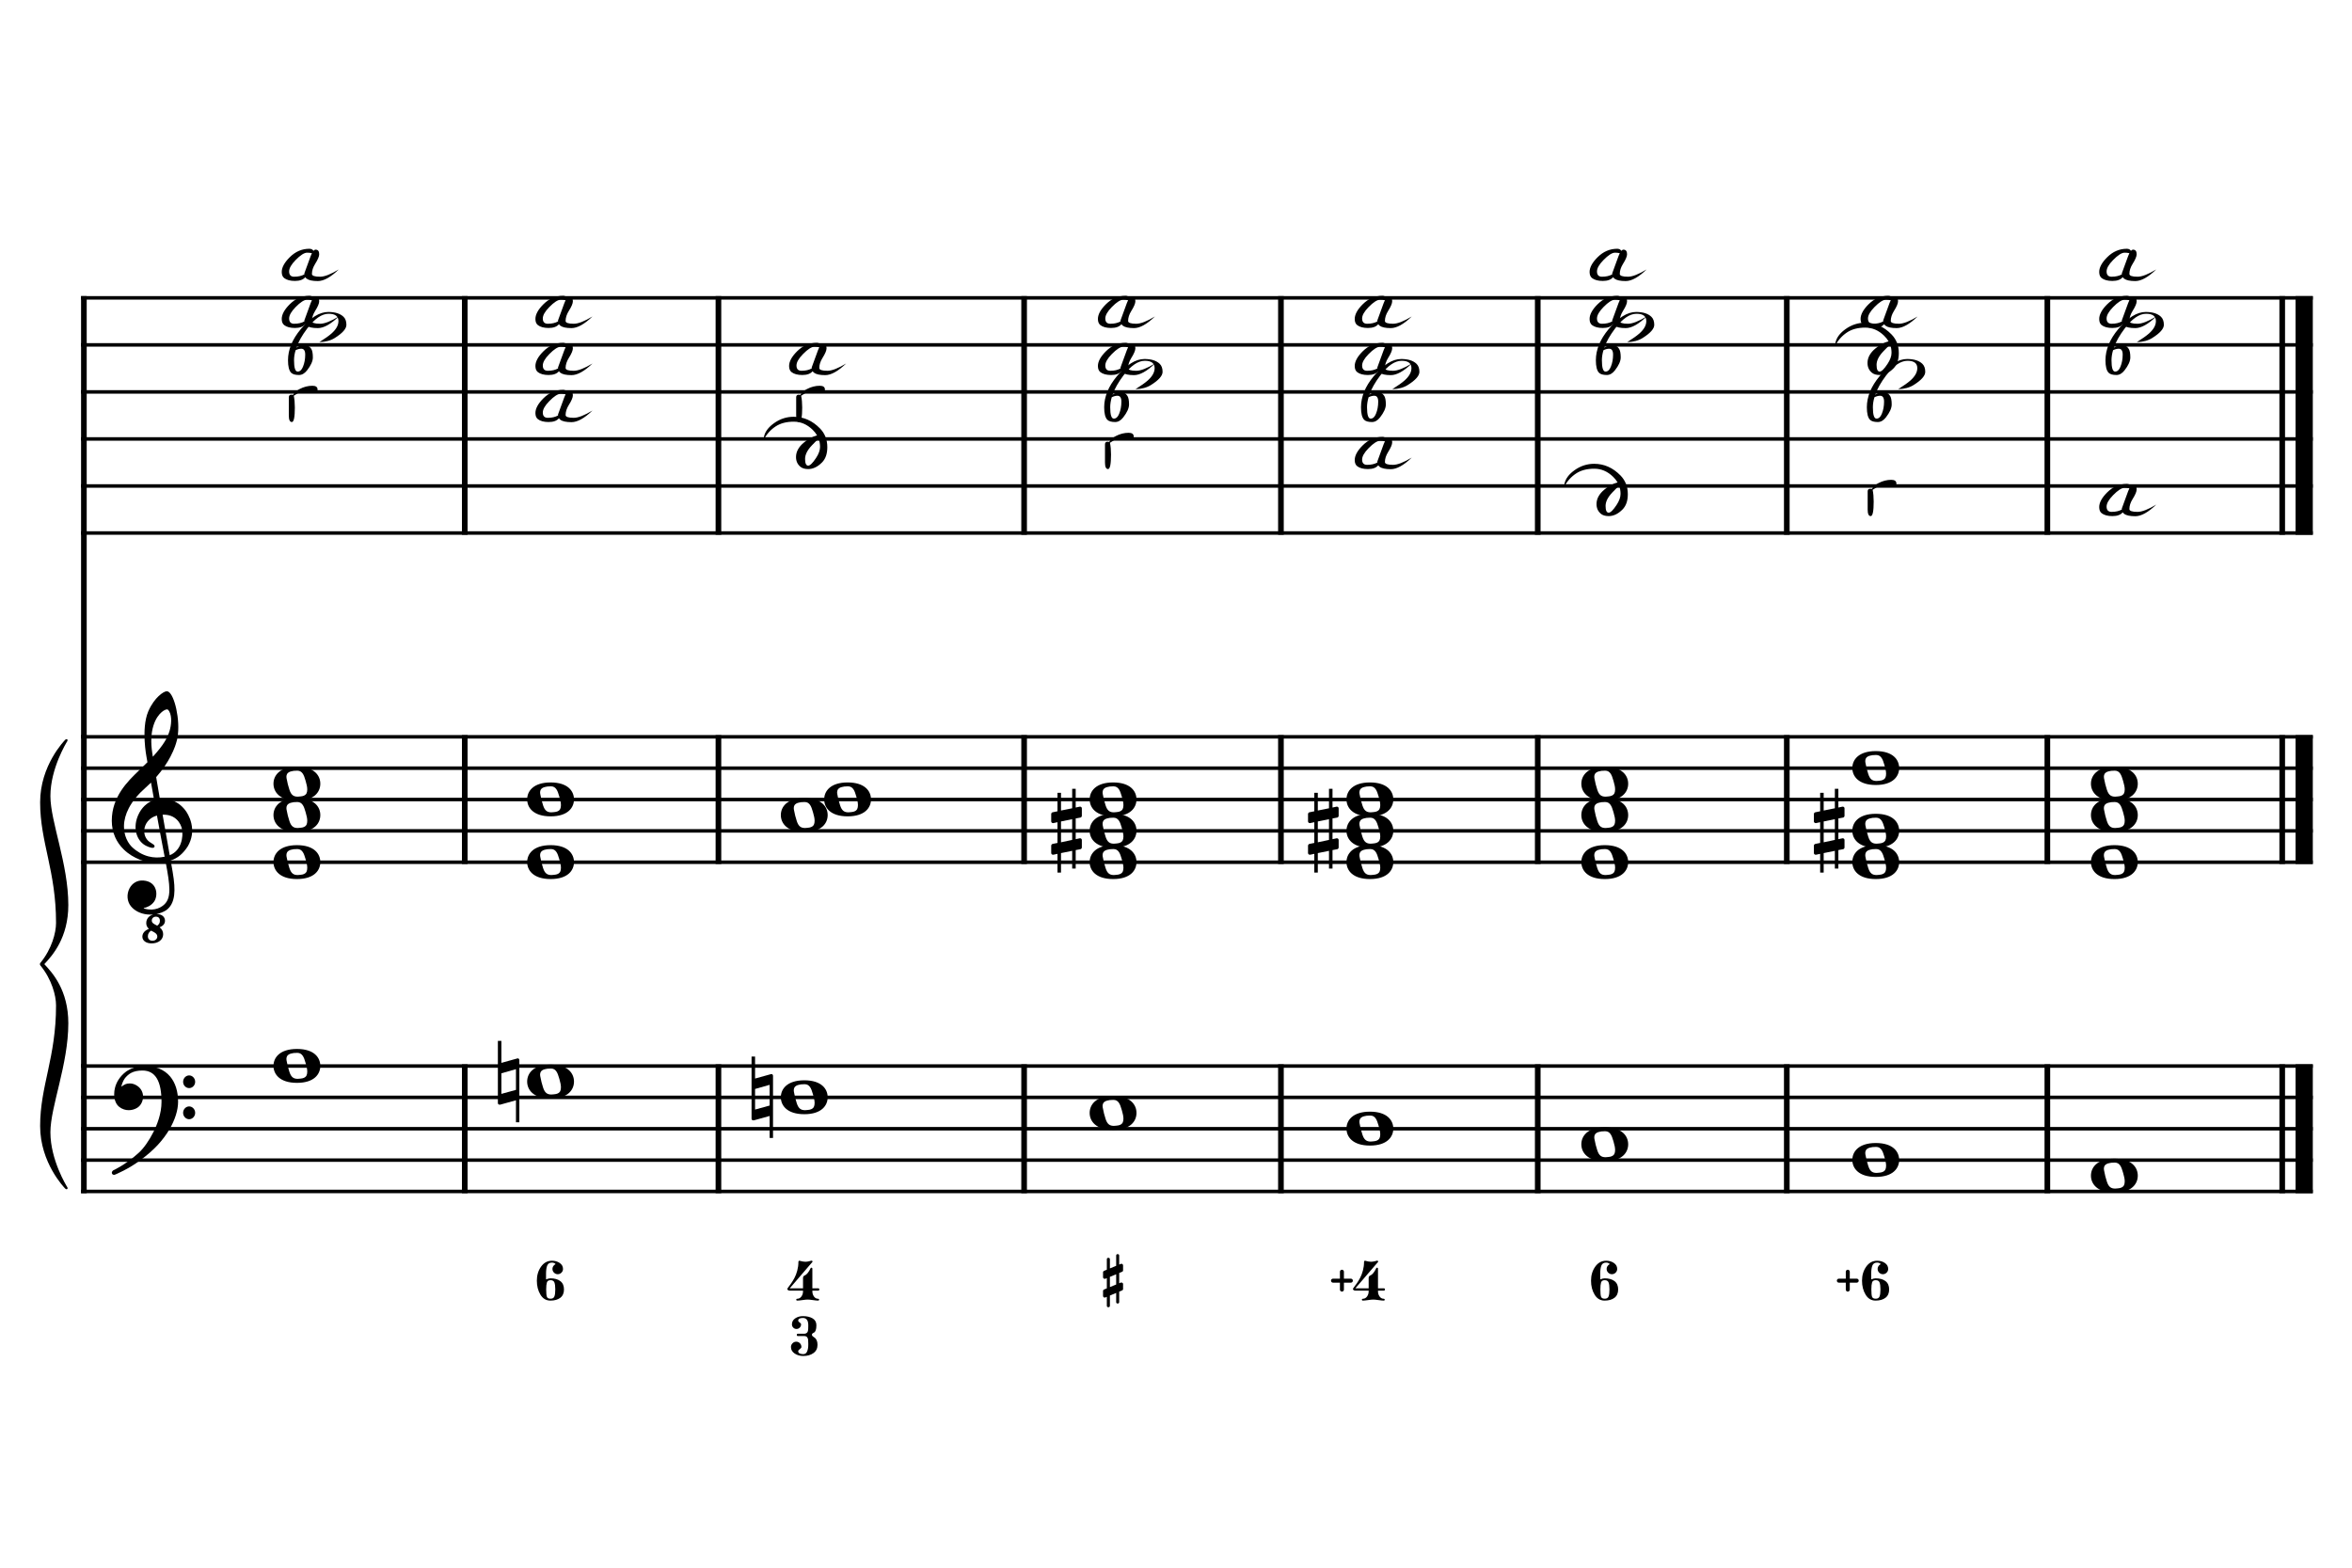 <?xml version="1.0" encoding="UTF-8" standalone="no"?>
<svg width="850.394px" height="566.929px" viewBox="0 0 850.394 566.929"
 xmlns="http://www.w3.org/2000/svg" xmlns:xlink="http://www.w3.org/1999/xlink" version="1.2" baseProfile="tiny">
<title>La Mineur (24)</title>
<desc>Generated by MuseScore 3.6.2</desc>
<polyline class="StaffLines" fill="none" stroke="#000000" stroke-width="1.25" stroke-linejoin="bevel" points="29.307,107.717 836.22,107.717"/>
<polyline class="StaffLines" fill="none" stroke="#000000" stroke-width="1.25" stroke-linejoin="bevel" points="29.307,124.724 836.22,124.724"/>
<polyline class="StaffLines" fill="none" stroke="#000000" stroke-width="1.25" stroke-linejoin="bevel" points="29.307,141.732 836.22,141.732"/>
<polyline class="StaffLines" fill="none" stroke="#000000" stroke-width="1.25" stroke-linejoin="bevel" points="29.307,158.74 836.22,158.74"/>
<polyline class="StaffLines" fill="none" stroke="#000000" stroke-width="1.25" stroke-linejoin="bevel" points="29.307,175.748 836.22,175.748"/>
<polyline class="StaffLines" fill="none" stroke="#000000" stroke-width="1.25" stroke-linejoin="bevel" points="29.307,192.756 836.22,192.756"/>
<polyline class="StaffLines" fill="none" stroke="#000000" stroke-width="1.25" stroke-linejoin="bevel" points="29.307,266.457 836.22,266.457"/>
<polyline class="StaffLines" fill="none" stroke="#000000" stroke-width="1.25" stroke-linejoin="bevel" points="29.307,277.795 836.22,277.795"/>
<polyline class="StaffLines" fill="none" stroke="#000000" stroke-width="1.25" stroke-linejoin="bevel" points="29.307,289.134 836.22,289.134"/>
<polyline class="StaffLines" fill="none" stroke="#000000" stroke-width="1.25" stroke-linejoin="bevel" points="29.307,300.472 836.22,300.472"/>
<polyline class="StaffLines" fill="none" stroke="#000000" stroke-width="1.25" stroke-linejoin="bevel" points="29.307,311.811 836.22,311.811"/>
<polyline class="StaffLines" fill="none" stroke="#000000" stroke-width="1.25" stroke-linejoin="bevel" points="29.307,385.512 836.22,385.512"/>
<polyline class="StaffLines" fill="none" stroke="#000000" stroke-width="1.25" stroke-linejoin="bevel" points="29.307,396.85 836.22,396.85"/>
<polyline class="StaffLines" fill="none" stroke="#000000" stroke-width="1.25" stroke-linejoin="bevel" points="29.307,408.189 836.22,408.189"/>
<polyline class="StaffLines" fill="none" stroke="#000000" stroke-width="1.25" stroke-linejoin="bevel" points="29.307,419.528 836.22,419.528"/>
<polyline class="StaffLines" fill="none" stroke="#000000" stroke-width="1.25" stroke-linejoin="bevel" points="29.307,430.866 836.22,430.866"/>
<polyline class="BarLine" fill="none" stroke="#000000" stroke-width="2.04" stroke-linejoin="bevel" points="30.328,384.888 30.328,431.49"/>
<polyline class="BarLine" fill="none" stroke="#000000" stroke-width="2.04" stroke-linejoin="bevel" points="168.039,384.888 168.039,431.49"/>
<polyline class="BarLine" fill="none" stroke="#000000" stroke-width="2.04" stroke-linejoin="bevel" points="259.759,384.888 259.759,431.49"/>
<polyline class="BarLine" fill="none" stroke="#000000" stroke-width="2.04" stroke-linejoin="bevel" points="370.282,384.888 370.282,431.49"/>
<polyline class="BarLine" fill="none" stroke="#000000" stroke-width="2.04" stroke-linejoin="bevel" points="463.137,384.888 463.137,431.49"/>
<polyline class="BarLine" fill="none" stroke="#000000" stroke-width="2.04" stroke-linejoin="bevel" points="555.991,384.888 555.991,431.49"/>
<polyline class="BarLine" fill="none" stroke="#000000" stroke-width="2.04" stroke-linejoin="bevel" points="646.035,384.888 646.035,431.49"/>
<polyline class="BarLine" fill="none" stroke="#000000" stroke-width="2.04" stroke-linejoin="bevel" points="740.246,384.888 740.246,431.49"/>
<polyline class="BarLine" fill="none" stroke="#000000" stroke-width="2.04" stroke-linejoin="bevel" points="825.165,384.888 825.165,431.49"/>
<polyline class="BarLine" fill="none" stroke="#000000" stroke-width="6.24" stroke-linejoin="bevel" points="833.102,384.888 833.102,431.49"/>
<polyline class="BarLine" fill="none" stroke="#000000" stroke-width="2.04" stroke-linejoin="bevel" points="30.328,265.833 30.328,385.512"/>
<polyline class="BarLine" fill="none" stroke="#000000" stroke-width="2.04" stroke-linejoin="bevel" points="168.039,265.833 168.039,312.435"/>
<polyline class="BarLine" fill="none" stroke="#000000" stroke-width="2.04" stroke-linejoin="bevel" points="259.759,265.833 259.759,312.435"/>
<polyline class="BarLine" fill="none" stroke="#000000" stroke-width="2.04" stroke-linejoin="bevel" points="370.282,265.833 370.282,312.435"/>
<polyline class="BarLine" fill="none" stroke="#000000" stroke-width="2.04" stroke-linejoin="bevel" points="463.137,265.833 463.137,312.435"/>
<polyline class="BarLine" fill="none" stroke="#000000" stroke-width="2.04" stroke-linejoin="bevel" points="555.991,265.833 555.991,312.435"/>
<polyline class="BarLine" fill="none" stroke="#000000" stroke-width="2.04" stroke-linejoin="bevel" points="646.035,265.833 646.035,312.435"/>
<polyline class="BarLine" fill="none" stroke="#000000" stroke-width="2.04" stroke-linejoin="bevel" points="740.246,265.833 740.246,312.435"/>
<polyline class="BarLine" fill="none" stroke="#000000" stroke-width="2.04" stroke-linejoin="bevel" points="825.165,265.833 825.165,312.435"/>
<polyline class="BarLine" fill="none" stroke="#000000" stroke-width="6.24" stroke-linejoin="bevel" points="833.102,265.833 833.102,312.435"/>
<polyline class="BarLine" fill="none" stroke="#000000" stroke-width="2.04" stroke-linejoin="bevel" points="30.328,107.093 30.328,266.457"/>
<polyline class="BarLine" fill="none" stroke="#000000" stroke-width="2.04" stroke-linejoin="bevel" points="168.039,107.093 168.039,193.38"/>
<polyline class="BarLine" fill="none" stroke="#000000" stroke-width="2.04" stroke-linejoin="bevel" points="259.759,107.093 259.759,193.38"/>
<polyline class="BarLine" fill="none" stroke="#000000" stroke-width="2.04" stroke-linejoin="bevel" points="370.282,107.093 370.282,193.38"/>
<polyline class="BarLine" fill="none" stroke="#000000" stroke-width="2.04" stroke-linejoin="bevel" points="463.137,107.093 463.137,193.38"/>
<polyline class="BarLine" fill="none" stroke="#000000" stroke-width="2.04" stroke-linejoin="bevel" points="555.991,107.093 555.991,193.38"/>
<polyline class="BarLine" fill="none" stroke="#000000" stroke-width="2.04" stroke-linejoin="bevel" points="646.035,107.093 646.035,193.38"/>
<polyline class="BarLine" fill="none" stroke="#000000" stroke-width="2.04" stroke-linejoin="bevel" points="740.246,107.093 740.246,193.38"/>
<polyline class="BarLine" fill="none" stroke="#000000" stroke-width="2.04" stroke-linejoin="bevel" points="825.165,107.093 825.165,193.38"/>
<polyline class="BarLine" fill="none" stroke="#000000" stroke-width="6.24" stroke-linejoin="bevel" points="833.102,107.093 833.102,193.38"/>
<path class="Accidental" transform="matrix(0.454,0,0,0.454,180.013,391.181)" d="M16.6,-18.3 C16.4,-18.5 16.1,-18.6 15.8,-18.6 C15.7,-18.6 15.5,-18.5 15.4,-18.5 L2.8,-15 L2.8,-32.5 L0,-32.5 L0,17 C0,17.8 0.6,18.3 1.4,18.3 L1.8,18.3 L14.4,14.8 L14.4,32.3 L17.1,32.3 L17.1,-17.2 C17.1,-17.6 16.9,-18.1 16.6,-18.3 M14.4,6.5 L2.8,9.7 L2.8,-6.7 L14.4,-10 L14.4,6.5 "/>
<path class="Accidental" transform="matrix(0.454,0,0,0.454,271.734,396.85)" d="M16.6,-18.3 C16.4,-18.5 16.1,-18.6 15.8,-18.6 C15.7,-18.6 15.5,-18.5 15.4,-18.5 L2.8,-15 L2.8,-32.5 L0,-32.5 L0,17 C0,17.8 0.6,18.3 1.4,18.3 L1.8,18.3 L14.4,14.8 L14.4,32.3 L17.1,32.3 L17.1,-17.2 C17.1,-17.6 16.9,-18.1 16.6,-18.3 M14.4,6.5 L2.8,9.7 L2.8,-6.7 L14.4,-10 L14.4,6.5 "/>
<path class="Accidental" transform="matrix(0.454,0,0,0.454,380.078,300.472)" d="M23.3,-10.6 C23.9,-10.7 24.4,-11.4 24.4,-12 L24.4,-17.9 C24.4,-18.7 23.8,-19.3 23,-19.3 L22.8,-19.3 L19.5,-18.6 L19.5,-33.5 L16.7,-33.5 L16.7,-18 L7.8,-16.2 L7.8,-30.3 L5,-30.3 L5,-15.6 L1.1,-14.8 C0.5,-14.7 0,-14 0,-13.4 L0,-13.2 L0,-7.4 L0,-7.6 C0,-6.8 0.6,-6.2 1.4,-6.2 L1.7,-6.2 L5,-6.9 L5,9.6 L1.1,10.4 C0.5,10.5 0,11.2 0,11.8 L0,17.6 C0,18.4 0.6,19 1.4,19 L1.7,19 L5,18.3 L5,33.2 L7.8,33.2 L7.8,17.7 L16.7,15.9 L16.7,30 L19.5,30 L19.5,15.3 L23.3,14.6 C23.9,14.5 24.4,13.8 24.4,13.2 L24.4,7.3 C24.4,6.5 23.8,5.9 23,5.9 L22.8,5.9 L19.5,6.6 L19.5,-9.9 L23.3,-10.6 M7.8,9.1 L7.8,-7.5 L16.7,-9.3 L16.7,7.2 L7.8,9.1 "/>
<path class="Accidental" transform="matrix(0.454,0,0,0.454,472.932,300.472)" d="M23.3,-10.6 C23.9,-10.7 24.4,-11.4 24.4,-12 L24.4,-17.9 C24.4,-18.7 23.8,-19.3 23,-19.3 L22.8,-19.3 L19.5,-18.6 L19.5,-33.5 L16.7,-33.5 L16.7,-18 L7.8,-16.2 L7.8,-30.3 L5,-30.3 L5,-15.6 L1.1,-14.8 C0.5,-14.7 0,-14 0,-13.4 L0,-13.2 L0,-7.4 L0,-7.6 C0,-6.8 0.6,-6.2 1.4,-6.2 L1.7,-6.2 L5,-6.9 L5,9.6 L1.1,10.4 C0.5,10.5 0,11.2 0,11.8 L0,17.6 C0,18.4 0.6,19 1.4,19 L1.7,19 L5,18.3 L5,33.2 L7.8,33.2 L7.8,17.7 L16.7,15.9 L16.7,30 L19.5,30 L19.5,15.3 L23.3,14.6 C23.9,14.5 24.4,13.8 24.4,13.2 L24.4,7.3 C24.4,6.5 23.8,5.9 23,5.9 L22.8,5.9 L19.5,6.6 L19.5,-9.9 L23.3,-10.6 M7.8,9.1 L7.8,-7.5 L16.7,-9.3 L16.7,7.2 L7.8,9.1 "/>
<path class="Accidental" transform="matrix(0.454,0,0,0.454,655.831,300.472)" d="M23.3,-10.6 C23.9,-10.7 24.4,-11.4 24.4,-12 L24.4,-17.9 C24.4,-18.7 23.8,-19.3 23,-19.3 L22.8,-19.3 L19.5,-18.6 L19.5,-33.5 L16.7,-33.5 L16.7,-18 L7.8,-16.2 L7.8,-30.3 L5,-30.3 L5,-15.6 L1.1,-14.8 C0.5,-14.7 0,-14 0,-13.4 L0,-13.2 L0,-7.4 L0,-7.6 C0,-6.8 0.6,-6.2 1.4,-6.2 L1.7,-6.2 L5,-6.9 L5,9.6 L1.1,10.4 C0.5,10.5 0,11.2 0,11.8 L0,17.6 C0,18.4 0.6,19 1.4,19 L1.7,19 L5,18.3 L5,33.2 L7.8,33.2 L7.8,17.7 L16.7,15.9 L16.7,30 L19.5,30 L19.5,15.3 L23.3,14.6 C23.9,14.5 24.4,13.8 24.4,13.2 L24.4,7.3 C24.4,6.5 23.8,5.9 23,5.9 L22.8,5.9 L19.5,6.6 L19.5,-9.9 L23.3,-10.6 M7.8,9.1 L7.8,-7.5 L16.7,-9.3 L16.7,7.2 L7.8,9.1 "/>
<path class="Note" transform="matrix(0.454,0,0,0.454,98.88,385.512)" d="M18.7,-13.6 C4.9,-13.6 0,-6.6 0,-0.1 C0,6.4 4.9,13.4 18.7,13.4 C32.5,13.4 37.3,6.4 37.3,-0.1 C37.3,-6.6 32.5,-13.6 18.7,-13.6 M10.4,-4.5 C10.3,-4.9 10.3,-5.3 10.3,-5.7 C10.3,-6.5 10.5,-7.3 10.9,-8 C11.6,-9 12.8,-9.7 14.3,-10 C15.6,-10.3 16.3,-10.5 18.9,-10.5 L19,-10.5 C23,-10.5 24.3,-6.8 25.4,-3 L25.7,-2 C26.5,0.6 26.9,2.8 26.9,4.5 C26.9,5.7 26.7,6.8 26.3,7.6 C25.7,8.7 24.7,9.4 23,9.8 C22.1,10 20.6,10.1 20.6,10.1 C20.1,10.1 19.7,10.2 19.3,10.2 C16.1,10.2 14.1,9 12.7,4.7 C11.5,1 11.3,-0.1 10.4,-4.5"/>
<path class="Note" transform="matrix(0.454,0,0,0.454,190.601,391.181)" d="M18.7,-13.6 C4.9,-13.6 0,-6.6 0,-0.1 C0,6.4 4.9,13.4 18.7,13.4 C32.5,13.4 37.3,6.4 37.3,-0.1 C37.3,-6.6 32.5,-13.6 18.7,-13.6 M10.4,-4.5 C10.3,-4.9 10.3,-5.3 10.3,-5.7 C10.3,-6.5 10.5,-7.3 10.9,-8 C11.6,-9 12.8,-9.7 14.3,-10 C15.6,-10.3 16.3,-10.5 18.9,-10.5 L19,-10.5 C23,-10.5 24.3,-6.8 25.4,-3 L25.7,-2 C26.5,0.6 26.9,2.8 26.9,4.5 C26.9,5.7 26.7,6.8 26.3,7.6 C25.7,8.7 24.7,9.4 23,9.8 C22.1,10 20.6,10.1 20.6,10.1 C20.1,10.1 19.7,10.2 19.3,10.2 C16.1,10.2 14.1,9 12.7,4.7 C11.5,1 11.3,-0.1 10.4,-4.5"/>
<path class="Note" transform="matrix(0.454,0,0,0.454,282.321,396.85)" d="M18.7,-13.6 C4.9,-13.6 0,-6.6 0,-0.1 C0,6.4 4.9,13.4 18.7,13.4 C32.5,13.4 37.3,6.4 37.3,-0.1 C37.3,-6.6 32.5,-13.6 18.7,-13.6 M10.4,-4.5 C10.3,-4.9 10.3,-5.3 10.3,-5.7 C10.3,-6.5 10.5,-7.3 10.9,-8 C11.6,-9 12.8,-9.7 14.3,-10 C15.6,-10.3 16.3,-10.5 18.9,-10.5 L19,-10.5 C23,-10.5 24.3,-6.8 25.4,-3 L25.7,-2 C26.5,0.6 26.9,2.8 26.9,4.5 C26.9,5.7 26.7,6.8 26.3,7.6 C25.7,8.7 24.7,9.4 23,9.8 C22.1,10 20.6,10.1 20.6,10.1 C20.1,10.1 19.7,10.2 19.3,10.2 C16.1,10.2 14.1,9 12.7,4.7 C11.5,1 11.3,-0.1 10.4,-4.5"/>
<path class="Note" transform="matrix(0.454,0,0,0.454,393.978,402.52)" d="M18.7,-13.6 C4.9,-13.6 0,-6.6 0,-0.1 C0,6.4 4.9,13.4 18.7,13.4 C32.5,13.4 37.3,6.4 37.3,-0.1 C37.3,-6.6 32.5,-13.6 18.7,-13.6 M10.4,-4.5 C10.3,-4.9 10.3,-5.3 10.3,-5.7 C10.3,-6.5 10.5,-7.3 10.9,-8 C11.6,-9 12.8,-9.7 14.3,-10 C15.6,-10.3 16.3,-10.5 18.9,-10.5 L19,-10.5 C23,-10.5 24.3,-6.8 25.4,-3 L25.7,-2 C26.5,0.6 26.9,2.8 26.9,4.5 C26.9,5.7 26.7,6.8 26.3,7.6 C25.7,8.7 24.7,9.4 23,9.8 C22.1,10 20.6,10.1 20.6,10.1 C20.1,10.1 19.7,10.2 19.3,10.2 C16.1,10.2 14.1,9 12.7,4.7 C11.5,1 11.3,-0.1 10.4,-4.5"/>
<path class="Note" transform="matrix(0.454,0,0,0.454,486.833,408.189)" d="M18.7,-13.6 C4.9,-13.6 0,-6.6 0,-0.1 C0,6.4 4.9,13.4 18.7,13.4 C32.5,13.4 37.3,6.4 37.3,-0.1 C37.3,-6.6 32.5,-13.6 18.7,-13.6 M10.4,-4.5 C10.3,-4.9 10.3,-5.3 10.3,-5.7 C10.3,-6.5 10.5,-7.3 10.9,-8 C11.6,-9 12.8,-9.7 14.3,-10 C15.6,-10.3 16.3,-10.5 18.9,-10.5 L19,-10.5 C23,-10.5 24.3,-6.8 25.4,-3 L25.7,-2 C26.5,0.6 26.9,2.8 26.9,4.5 C26.9,5.7 26.7,6.8 26.3,7.6 C25.7,8.7 24.7,9.4 23,9.8 C22.1,10 20.6,10.1 20.6,10.1 C20.1,10.1 19.7,10.2 19.3,10.2 C16.1,10.2 14.1,9 12.7,4.7 C11.5,1 11.3,-0.1 10.4,-4.5"/>
<path class="Note" transform="matrix(0.454,0,0,0.454,571.752,413.858)" d="M18.7,-13.6 C4.9,-13.6 0,-6.6 0,-0.1 C0,6.4 4.9,13.4 18.7,13.4 C32.5,13.4 37.3,6.4 37.3,-0.1 C37.3,-6.6 32.5,-13.6 18.7,-13.6 M10.4,-4.5 C10.3,-4.9 10.3,-5.3 10.3,-5.7 C10.3,-6.5 10.5,-7.3 10.9,-8 C11.6,-9 12.8,-9.7 14.3,-10 C15.6,-10.3 16.3,-10.5 18.9,-10.5 L19,-10.5 C23,-10.5 24.3,-6.8 25.4,-3 L25.7,-2 C26.5,0.6 26.9,2.8 26.9,4.5 C26.9,5.7 26.7,6.8 26.3,7.6 C25.7,8.7 24.7,9.4 23,9.8 C22.1,10 20.6,10.1 20.6,10.1 C20.1,10.1 19.7,10.2 19.3,10.2 C16.1,10.2 14.1,9 12.7,4.7 C11.5,1 11.3,-0.1 10.4,-4.5"/>
<path class="Note" transform="matrix(0.454,0,0,0.454,669.731,419.528)" d="M18.7,-13.6 C4.9,-13.6 0,-6.6 0,-0.1 C0,6.4 4.9,13.4 18.7,13.4 C32.5,13.4 37.3,6.4 37.3,-0.1 C37.3,-6.6 32.5,-13.6 18.7,-13.6 M10.4,-4.5 C10.3,-4.9 10.3,-5.3 10.3,-5.7 C10.3,-6.5 10.5,-7.3 10.9,-8 C11.6,-9 12.8,-9.7 14.3,-10 C15.6,-10.3 16.3,-10.5 18.9,-10.5 L19,-10.5 C23,-10.5 24.3,-6.8 25.4,-3 L25.7,-2 C26.5,0.6 26.9,2.8 26.9,4.5 C26.9,5.7 26.7,6.8 26.3,7.6 C25.7,8.7 24.7,9.4 23,9.8 C22.1,10 20.6,10.1 20.6,10.1 C20.1,10.1 19.7,10.2 19.3,10.2 C16.1,10.2 14.1,9 12.7,4.7 C11.5,1 11.3,-0.1 10.4,-4.5"/>
<path class="Note" transform="matrix(0.454,0,0,0.454,756.007,425.197)" d="M18.7,-13.6 C4.9,-13.6 0,-6.6 0,-0.1 C0,6.4 4.9,13.4 18.7,13.4 C32.5,13.4 37.3,6.4 37.3,-0.1 C37.3,-6.6 32.5,-13.6 18.7,-13.6 M10.4,-4.5 C10.3,-4.9 10.3,-5.3 10.3,-5.7 C10.3,-6.5 10.5,-7.3 10.9,-8 C11.6,-9 12.8,-9.7 14.3,-10 C15.6,-10.3 16.3,-10.5 18.9,-10.5 L19,-10.5 C23,-10.5 24.3,-6.8 25.4,-3 L25.7,-2 C26.5,0.6 26.9,2.8 26.9,4.5 C26.9,5.7 26.7,6.8 26.3,7.6 C25.7,8.7 24.7,9.4 23,9.8 C22.1,10 20.6,10.1 20.6,10.1 C20.1,10.1 19.7,10.2 19.3,10.2 C16.1,10.2 14.1,9 12.7,4.7 C11.5,1 11.3,-0.1 10.4,-4.5"/>
<path class="Note" transform="matrix(0.454,0,0,0.454,98.88,311.811)" d="M18.7,-13.6 C4.9,-13.6 0,-6.6 0,-0.1 C0,6.4 4.9,13.4 18.7,13.4 C32.5,13.4 37.3,6.4 37.3,-0.1 C37.3,-6.6 32.5,-13.6 18.7,-13.6 M10.4,-4.5 C10.3,-4.9 10.3,-5.3 10.3,-5.7 C10.3,-6.5 10.5,-7.3 10.9,-8 C11.6,-9 12.8,-9.7 14.3,-10 C15.6,-10.3 16.3,-10.5 18.9,-10.5 L19,-10.5 C23,-10.5 24.3,-6.8 25.4,-3 L25.7,-2 C26.5,0.6 26.9,2.8 26.9,4.5 C26.9,5.7 26.7,6.8 26.3,7.6 C25.7,8.7 24.7,9.4 23,9.8 C22.1,10 20.6,10.1 20.6,10.1 C20.1,10.1 19.7,10.2 19.3,10.2 C16.1,10.2 14.1,9 12.7,4.7 C11.5,1 11.3,-0.1 10.4,-4.5"/>
<path class="Note" transform="matrix(0.454,0,0,0.454,98.88,294.803)" d="M18.7,-13.6 C4.9,-13.6 0,-6.6 0,-0.1 C0,6.4 4.9,13.4 18.7,13.4 C32.5,13.4 37.3,6.4 37.3,-0.1 C37.3,-6.6 32.5,-13.6 18.7,-13.6 M10.4,-4.5 C10.3,-4.9 10.3,-5.3 10.3,-5.7 C10.3,-6.5 10.5,-7.3 10.9,-8 C11.6,-9 12.8,-9.7 14.3,-10 C15.6,-10.3 16.3,-10.5 18.9,-10.5 L19,-10.5 C23,-10.5 24.3,-6.8 25.4,-3 L25.7,-2 C26.5,0.6 26.9,2.8 26.9,4.5 C26.9,5.7 26.7,6.8 26.3,7.6 C25.7,8.7 24.7,9.4 23,9.8 C22.1,10 20.6,10.1 20.6,10.1 C20.1,10.1 19.7,10.2 19.3,10.2 C16.1,10.2 14.1,9 12.7,4.7 C11.5,1 11.3,-0.1 10.4,-4.5"/>
<path class="Note" transform="matrix(0.454,0,0,0.454,98.88,283.465)" d="M18.7,-13.6 C4.9,-13.6 0,-6.6 0,-0.1 C0,6.4 4.9,13.4 18.7,13.4 C32.5,13.4 37.3,6.4 37.3,-0.1 C37.3,-6.6 32.5,-13.6 18.7,-13.6 M10.4,-4.5 C10.3,-4.9 10.3,-5.3 10.3,-5.7 C10.3,-6.5 10.5,-7.3 10.9,-8 C11.6,-9 12.8,-9.7 14.3,-10 C15.6,-10.3 16.3,-10.5 18.9,-10.5 L19,-10.5 C23,-10.5 24.3,-6.8 25.4,-3 L25.7,-2 C26.5,0.6 26.9,2.8 26.9,4.5 C26.9,5.7 26.7,6.8 26.3,7.6 C25.7,8.7 24.7,9.4 23,9.8 C22.1,10 20.6,10.1 20.6,10.1 C20.1,10.1 19.7,10.2 19.3,10.2 C16.1,10.2 14.1,9 12.7,4.7 C11.5,1 11.3,-0.1 10.4,-4.5"/>
<path class="Note" transform="matrix(0.454,0,0,0.454,190.601,311.811)" d="M18.7,-13.6 C4.9,-13.6 0,-6.6 0,-0.1 C0,6.4 4.9,13.4 18.7,13.4 C32.5,13.4 37.3,6.4 37.3,-0.1 C37.3,-6.6 32.5,-13.6 18.7,-13.6 M10.4,-4.5 C10.3,-4.9 10.3,-5.3 10.3,-5.7 C10.3,-6.5 10.5,-7.3 10.9,-8 C11.6,-9 12.8,-9.7 14.3,-10 C15.6,-10.3 16.3,-10.5 18.9,-10.5 L19,-10.5 C23,-10.5 24.3,-6.8 25.4,-3 L25.7,-2 C26.5,0.6 26.9,2.8 26.9,4.5 C26.9,5.7 26.7,6.8 26.3,7.6 C25.7,8.7 24.7,9.4 23,9.8 C22.1,10 20.6,10.1 20.6,10.1 C20.1,10.1 19.7,10.2 19.3,10.2 C16.1,10.2 14.1,9 12.7,4.7 C11.5,1 11.3,-0.1 10.4,-4.5"/>
<path class="Note" transform="matrix(0.454,0,0,0.454,190.601,289.134)" d="M18.7,-13.6 C4.9,-13.6 0,-6.6 0,-0.1 C0,6.4 4.9,13.4 18.7,13.4 C32.5,13.4 37.3,6.4 37.3,-0.1 C37.3,-6.6 32.5,-13.6 18.7,-13.6 M10.4,-4.5 C10.3,-4.9 10.3,-5.3 10.3,-5.7 C10.3,-6.5 10.5,-7.3 10.9,-8 C11.6,-9 12.8,-9.7 14.3,-10 C15.6,-10.3 16.3,-10.5 18.9,-10.5 L19,-10.5 C23,-10.5 24.3,-6.8 25.4,-3 L25.7,-2 C26.5,0.6 26.9,2.8 26.9,4.5 C26.9,5.7 26.7,6.8 26.3,7.6 C25.7,8.7 24.7,9.4 23,9.8 C22.1,10 20.6,10.1 20.6,10.1 C20.1,10.1 19.7,10.2 19.3,10.2 C16.1,10.2 14.1,9 12.7,4.7 C11.5,1 11.3,-0.1 10.4,-4.5"/>
<path class="Note" transform="matrix(0.454,0,0,0.454,282.321,294.803)" d="M18.7,-13.6 C4.9,-13.6 0,-6.6 0,-0.1 C0,6.4 4.9,13.4 18.7,13.4 C32.5,13.4 37.3,6.4 37.3,-0.1 C37.3,-6.6 32.5,-13.6 18.7,-13.6 M10.4,-4.5 C10.3,-4.9 10.3,-5.3 10.3,-5.7 C10.3,-6.5 10.5,-7.3 10.9,-8 C11.6,-9 12.8,-9.7 14.3,-10 C15.6,-10.3 16.3,-10.5 18.9,-10.5 L19,-10.5 C23,-10.5 24.3,-6.8 25.4,-3 L25.7,-2 C26.5,0.6 26.9,2.8 26.9,4.5 C26.9,5.7 26.7,6.8 26.3,7.6 C25.7,8.7 24.7,9.4 23,9.8 C22.1,10 20.6,10.1 20.6,10.1 C20.1,10.1 19.7,10.2 19.3,10.2 C16.1,10.2 14.1,9 12.7,4.7 C11.5,1 11.3,-0.1 10.4,-4.5"/>
<path class="Note" transform="matrix(0.454,0,0,0.454,297.99,289.134)" d="M18.7,-13.6 C4.9,-13.6 0,-6.6 0,-0.1 C0,6.4 4.9,13.4 18.7,13.4 C32.5,13.4 37.3,6.4 37.3,-0.1 C37.3,-6.6 32.5,-13.6 18.7,-13.6 M10.4,-4.5 C10.3,-4.9 10.3,-5.3 10.3,-5.7 C10.3,-6.5 10.5,-7.3 10.9,-8 C11.6,-9 12.8,-9.7 14.3,-10 C15.6,-10.3 16.3,-10.5 18.9,-10.5 L19,-10.5 C23,-10.5 24.3,-6.8 25.4,-3 L25.7,-2 C26.5,0.6 26.9,2.8 26.9,4.5 C26.9,5.7 26.7,6.8 26.3,7.6 C25.7,8.7 24.7,9.4 23,9.8 C22.1,10 20.6,10.1 20.6,10.1 C20.1,10.1 19.7,10.2 19.3,10.2 C16.1,10.2 14.1,9 12.7,4.7 C11.5,1 11.3,-0.1 10.4,-4.5"/>
<path class="Note" transform="matrix(0.454,0,0,0.454,393.978,311.811)" d="M18.7,-13.6 C4.9,-13.6 0,-6.6 0,-0.1 C0,6.4 4.9,13.4 18.7,13.4 C32.5,13.4 37.3,6.4 37.3,-0.1 C37.3,-6.6 32.5,-13.6 18.7,-13.6 M10.4,-4.5 C10.3,-4.9 10.3,-5.3 10.3,-5.7 C10.3,-6.5 10.5,-7.3 10.9,-8 C11.6,-9 12.8,-9.7 14.3,-10 C15.6,-10.3 16.3,-10.5 18.9,-10.5 L19,-10.5 C23,-10.5 24.3,-6.8 25.4,-3 L25.7,-2 C26.5,0.6 26.9,2.8 26.9,4.5 C26.9,5.7 26.7,6.8 26.3,7.6 C25.7,8.7 24.7,9.4 23,9.8 C22.1,10 20.6,10.1 20.6,10.1 C20.1,10.1 19.7,10.2 19.3,10.2 C16.1,10.2 14.1,9 12.7,4.7 C11.5,1 11.3,-0.1 10.4,-4.5"/>
<path class="Note" transform="matrix(0.454,0,0,0.454,393.978,300.472)" d="M18.7,-13.6 C4.9,-13.6 0,-6.6 0,-0.1 C0,6.4 4.9,13.4 18.7,13.4 C32.5,13.4 37.3,6.4 37.3,-0.1 C37.3,-6.6 32.5,-13.6 18.7,-13.6 M10.4,-4.5 C10.3,-4.9 10.3,-5.3 10.3,-5.7 C10.3,-6.5 10.5,-7.3 10.9,-8 C11.6,-9 12.8,-9.7 14.3,-10 C15.6,-10.3 16.3,-10.5 18.9,-10.5 L19,-10.5 C23,-10.5 24.3,-6.8 25.4,-3 L25.7,-2 C26.5,0.6 26.9,2.8 26.9,4.5 C26.9,5.7 26.7,6.8 26.3,7.6 C25.7,8.7 24.7,9.4 23,9.8 C22.1,10 20.6,10.1 20.6,10.1 C20.1,10.1 19.7,10.2 19.3,10.2 C16.1,10.2 14.1,9 12.7,4.7 C11.5,1 11.3,-0.1 10.4,-4.5"/>
<path class="Note" transform="matrix(0.454,0,0,0.454,393.978,289.134)" d="M18.7,-13.6 C4.9,-13.6 0,-6.6 0,-0.1 C0,6.4 4.9,13.4 18.7,13.4 C32.5,13.4 37.3,6.4 37.3,-0.1 C37.3,-6.6 32.5,-13.6 18.7,-13.6 M10.4,-4.5 C10.3,-4.9 10.3,-5.3 10.3,-5.7 C10.3,-6.5 10.5,-7.3 10.9,-8 C11.6,-9 12.8,-9.7 14.3,-10 C15.6,-10.3 16.3,-10.5 18.9,-10.5 L19,-10.5 C23,-10.5 24.3,-6.8 25.4,-3 L25.7,-2 C26.5,0.6 26.9,2.8 26.9,4.5 C26.9,5.7 26.7,6.8 26.3,7.6 C25.7,8.7 24.7,9.4 23,9.8 C22.1,10 20.6,10.1 20.6,10.1 C20.1,10.1 19.7,10.2 19.3,10.2 C16.1,10.2 14.1,9 12.7,4.7 C11.5,1 11.3,-0.1 10.4,-4.5"/>
<path class="Note" transform="matrix(0.454,0,0,0.454,486.833,311.811)" d="M18.7,-13.6 C4.9,-13.6 0,-6.6 0,-0.1 C0,6.4 4.9,13.4 18.7,13.4 C32.5,13.4 37.3,6.4 37.3,-0.1 C37.3,-6.6 32.5,-13.6 18.7,-13.6 M10.4,-4.5 C10.3,-4.9 10.3,-5.3 10.3,-5.7 C10.3,-6.5 10.5,-7.3 10.9,-8 C11.6,-9 12.8,-9.7 14.3,-10 C15.6,-10.3 16.3,-10.5 18.9,-10.5 L19,-10.5 C23,-10.5 24.3,-6.8 25.4,-3 L25.7,-2 C26.5,0.6 26.9,2.8 26.9,4.5 C26.9,5.7 26.7,6.8 26.3,7.6 C25.7,8.7 24.7,9.4 23,9.8 C22.1,10 20.6,10.1 20.6,10.1 C20.1,10.1 19.7,10.2 19.3,10.2 C16.1,10.2 14.1,9 12.7,4.7 C11.5,1 11.3,-0.1 10.4,-4.5"/>
<path class="Note" transform="matrix(0.454,0,0,0.454,486.833,300.472)" d="M18.7,-13.6 C4.9,-13.6 0,-6.6 0,-0.1 C0,6.4 4.9,13.4 18.7,13.4 C32.5,13.4 37.3,6.4 37.3,-0.1 C37.3,-6.6 32.5,-13.6 18.7,-13.6 M10.4,-4.5 C10.3,-4.9 10.3,-5.3 10.3,-5.7 C10.3,-6.5 10.5,-7.3 10.9,-8 C11.6,-9 12.8,-9.7 14.3,-10 C15.6,-10.3 16.3,-10.5 18.9,-10.5 L19,-10.5 C23,-10.5 24.3,-6.8 25.4,-3 L25.7,-2 C26.5,0.6 26.9,2.8 26.9,4.5 C26.9,5.7 26.7,6.8 26.3,7.6 C25.7,8.7 24.7,9.4 23,9.8 C22.1,10 20.6,10.1 20.6,10.1 C20.1,10.1 19.7,10.2 19.3,10.2 C16.1,10.2 14.1,9 12.7,4.7 C11.5,1 11.3,-0.1 10.4,-4.5"/>
<path class="Note" transform="matrix(0.454,0,0,0.454,486.833,289.134)" d="M18.7,-13.6 C4.9,-13.6 0,-6.6 0,-0.1 C0,6.4 4.9,13.4 18.7,13.4 C32.5,13.4 37.3,6.4 37.3,-0.1 C37.3,-6.6 32.5,-13.6 18.7,-13.6 M10.4,-4.5 C10.3,-4.9 10.3,-5.3 10.3,-5.7 C10.3,-6.5 10.5,-7.3 10.9,-8 C11.6,-9 12.8,-9.7 14.3,-10 C15.6,-10.3 16.3,-10.5 18.9,-10.5 L19,-10.5 C23,-10.5 24.3,-6.8 25.4,-3 L25.7,-2 C26.5,0.6 26.9,2.8 26.9,4.5 C26.9,5.7 26.7,6.8 26.3,7.6 C25.7,8.7 24.7,9.4 23,9.8 C22.1,10 20.6,10.1 20.6,10.1 C20.1,10.1 19.7,10.2 19.3,10.2 C16.1,10.2 14.1,9 12.7,4.7 C11.5,1 11.3,-0.1 10.4,-4.5"/>
<path class="Note" transform="matrix(0.454,0,0,0.454,571.752,311.811)" d="M18.7,-13.6 C4.9,-13.6 0,-6.6 0,-0.1 C0,6.4 4.9,13.4 18.7,13.4 C32.5,13.4 37.3,6.4 37.3,-0.1 C37.3,-6.6 32.5,-13.6 18.7,-13.6 M10.4,-4.5 C10.3,-4.9 10.3,-5.3 10.3,-5.7 C10.3,-6.5 10.5,-7.3 10.9,-8 C11.6,-9 12.8,-9.7 14.3,-10 C15.6,-10.3 16.3,-10.5 18.9,-10.5 L19,-10.5 C23,-10.5 24.3,-6.8 25.4,-3 L25.7,-2 C26.5,0.6 26.9,2.8 26.9,4.5 C26.9,5.7 26.7,6.8 26.3,7.6 C25.7,8.7 24.7,9.4 23,9.8 C22.1,10 20.6,10.1 20.6,10.1 C20.1,10.1 19.7,10.2 19.3,10.2 C16.1,10.2 14.1,9 12.7,4.7 C11.5,1 11.3,-0.1 10.4,-4.5"/>
<path class="Note" transform="matrix(0.454,0,0,0.454,571.752,294.803)" d="M18.7,-13.6 C4.9,-13.6 0,-6.6 0,-0.1 C0,6.4 4.9,13.4 18.7,13.4 C32.5,13.4 37.3,6.4 37.3,-0.1 C37.3,-6.6 32.5,-13.6 18.7,-13.6 M10.4,-4.5 C10.3,-4.9 10.3,-5.3 10.3,-5.7 C10.3,-6.5 10.5,-7.3 10.9,-8 C11.6,-9 12.8,-9.7 14.3,-10 C15.6,-10.3 16.3,-10.5 18.9,-10.5 L19,-10.5 C23,-10.5 24.3,-6.8 25.4,-3 L25.7,-2 C26.5,0.6 26.9,2.8 26.9,4.5 C26.9,5.7 26.7,6.8 26.3,7.6 C25.7,8.7 24.7,9.4 23,9.8 C22.1,10 20.6,10.1 20.6,10.1 C20.1,10.1 19.7,10.2 19.3,10.2 C16.1,10.2 14.1,9 12.7,4.7 C11.5,1 11.3,-0.1 10.4,-4.5"/>
<path class="Note" transform="matrix(0.454,0,0,0.454,571.752,283.465)" d="M18.7,-13.6 C4.9,-13.6 0,-6.6 0,-0.1 C0,6.4 4.9,13.4 18.7,13.4 C32.5,13.4 37.3,6.4 37.3,-0.1 C37.3,-6.6 32.5,-13.6 18.7,-13.6 M10.4,-4.5 C10.3,-4.9 10.3,-5.3 10.3,-5.7 C10.3,-6.5 10.5,-7.3 10.9,-8 C11.6,-9 12.8,-9.7 14.3,-10 C15.6,-10.3 16.3,-10.5 18.9,-10.5 L19,-10.5 C23,-10.5 24.3,-6.8 25.4,-3 L25.7,-2 C26.5,0.6 26.9,2.8 26.9,4.5 C26.9,5.7 26.7,6.8 26.3,7.6 C25.7,8.7 24.7,9.4 23,9.8 C22.1,10 20.6,10.1 20.6,10.1 C20.1,10.1 19.7,10.2 19.3,10.2 C16.1,10.2 14.1,9 12.7,4.7 C11.5,1 11.3,-0.1 10.4,-4.5"/>
<path class="Note" transform="matrix(0.454,0,0,0.454,669.731,311.811)" d="M18.7,-13.6 C4.9,-13.6 0,-6.6 0,-0.1 C0,6.4 4.9,13.4 18.7,13.4 C32.5,13.4 37.3,6.4 37.3,-0.1 C37.3,-6.6 32.5,-13.6 18.7,-13.6 M10.4,-4.5 C10.3,-4.9 10.3,-5.3 10.3,-5.7 C10.3,-6.5 10.5,-7.3 10.9,-8 C11.6,-9 12.8,-9.7 14.3,-10 C15.6,-10.3 16.3,-10.5 18.9,-10.5 L19,-10.5 C23,-10.5 24.3,-6.8 25.4,-3 L25.7,-2 C26.5,0.6 26.9,2.8 26.9,4.5 C26.9,5.7 26.7,6.8 26.3,7.6 C25.7,8.7 24.7,9.4 23,9.8 C22.1,10 20.6,10.1 20.6,10.1 C20.1,10.1 19.7,10.2 19.3,10.2 C16.1,10.2 14.1,9 12.7,4.7 C11.5,1 11.3,-0.1 10.4,-4.5"/>
<path class="Note" transform="matrix(0.454,0,0,0.454,669.731,300.472)" d="M18.7,-13.6 C4.9,-13.6 0,-6.6 0,-0.1 C0,6.4 4.9,13.4 18.7,13.4 C32.5,13.4 37.3,6.4 37.3,-0.1 C37.3,-6.6 32.5,-13.6 18.7,-13.6 M10.4,-4.5 C10.3,-4.9 10.3,-5.3 10.3,-5.7 C10.3,-6.5 10.5,-7.3 10.9,-8 C11.6,-9 12.8,-9.7 14.3,-10 C15.6,-10.3 16.3,-10.5 18.9,-10.5 L19,-10.5 C23,-10.5 24.3,-6.8 25.4,-3 L25.7,-2 C26.5,0.6 26.9,2.8 26.9,4.5 C26.9,5.7 26.7,6.8 26.3,7.6 C25.7,8.7 24.7,9.4 23,9.8 C22.1,10 20.6,10.1 20.6,10.1 C20.1,10.1 19.7,10.2 19.3,10.2 C16.1,10.2 14.1,9 12.7,4.7 C11.5,1 11.3,-0.1 10.4,-4.5"/>
<path class="Note" transform="matrix(0.454,0,0,0.454,669.731,277.795)" d="M18.7,-13.6 C4.9,-13.6 0,-6.6 0,-0.1 C0,6.4 4.9,13.4 18.7,13.4 C32.5,13.4 37.3,6.4 37.3,-0.1 C37.3,-6.6 32.5,-13.6 18.7,-13.6 M10.4,-4.5 C10.3,-4.9 10.3,-5.3 10.3,-5.7 C10.3,-6.5 10.5,-7.3 10.9,-8 C11.6,-9 12.8,-9.7 14.3,-10 C15.6,-10.3 16.3,-10.5 18.9,-10.5 L19,-10.5 C23,-10.5 24.3,-6.8 25.4,-3 L25.7,-2 C26.5,0.6 26.9,2.8 26.9,4.5 C26.9,5.7 26.7,6.8 26.3,7.6 C25.7,8.7 24.7,9.4 23,9.8 C22.1,10 20.6,10.1 20.6,10.1 C20.1,10.1 19.7,10.2 19.3,10.2 C16.1,10.2 14.1,9 12.7,4.7 C11.5,1 11.3,-0.1 10.4,-4.5"/>
<path class="Note" transform="matrix(0.454,0,0,0.454,756.007,311.811)" d="M18.7,-13.6 C4.9,-13.6 0,-6.6 0,-0.1 C0,6.4 4.9,13.4 18.7,13.4 C32.5,13.4 37.3,6.4 37.3,-0.1 C37.3,-6.6 32.5,-13.6 18.7,-13.6 M10.4,-4.5 C10.3,-4.9 10.3,-5.3 10.3,-5.7 C10.3,-6.5 10.5,-7.3 10.9,-8 C11.6,-9 12.8,-9.7 14.3,-10 C15.6,-10.3 16.3,-10.5 18.9,-10.5 L19,-10.5 C23,-10.5 24.3,-6.8 25.4,-3 L25.7,-2 C26.5,0.6 26.9,2.8 26.9,4.5 C26.9,5.7 26.7,6.8 26.3,7.6 C25.7,8.7 24.7,9.4 23,9.8 C22.1,10 20.6,10.1 20.6,10.1 C20.1,10.1 19.7,10.2 19.3,10.2 C16.1,10.2 14.1,9 12.7,4.7 C11.5,1 11.3,-0.1 10.4,-4.5"/>
<path class="Note" transform="matrix(0.454,0,0,0.454,756.007,294.803)" d="M18.7,-13.6 C4.9,-13.6 0,-6.6 0,-0.1 C0,6.4 4.9,13.4 18.7,13.4 C32.5,13.4 37.3,6.4 37.3,-0.1 C37.3,-6.6 32.5,-13.6 18.7,-13.6 M10.4,-4.5 C10.3,-4.9 10.3,-5.3 10.3,-5.7 C10.3,-6.5 10.5,-7.3 10.9,-8 C11.6,-9 12.8,-9.7 14.3,-10 C15.6,-10.3 16.3,-10.5 18.9,-10.5 L19,-10.5 C23,-10.5 24.3,-6.8 25.4,-3 L25.7,-2 C26.5,0.6 26.9,2.8 26.9,4.5 C26.9,5.7 26.7,6.8 26.3,7.6 C25.7,8.7 24.7,9.4 23,9.8 C22.1,10 20.6,10.1 20.6,10.1 C20.1,10.1 19.7,10.2 19.3,10.2 C16.1,10.2 14.1,9 12.7,4.7 C11.5,1 11.3,-0.1 10.4,-4.5"/>
<path class="Note" transform="matrix(0.454,0,0,0.454,756.007,283.465)" d="M18.7,-13.6 C4.9,-13.6 0,-6.6 0,-0.1 C0,6.4 4.9,13.4 18.7,13.4 C32.5,13.4 37.3,6.4 37.3,-0.1 C37.3,-6.6 32.5,-13.6 18.7,-13.6 M10.4,-4.5 C10.3,-4.9 10.3,-5.3 10.3,-5.7 C10.3,-6.5 10.5,-7.3 10.9,-8 C11.6,-9 12.8,-9.7 14.3,-10 C15.6,-10.3 16.3,-10.5 18.9,-10.5 L19,-10.5 C23,-10.5 24.3,-6.8 25.4,-3 L25.7,-2 C26.5,0.6 26.9,2.8 26.9,4.5 C26.9,5.7 26.7,6.8 26.3,7.6 C25.7,8.7 24.7,9.4 23,9.8 C22.1,10 20.6,10.1 20.6,10.1 C20.1,10.1 19.7,10.2 19.3,10.2 C16.1,10.2 14.1,9 12.7,4.7 C11.5,1 11.3,-0.1 10.4,-4.5"/>
<path class="Note" d="M114.084,107.285 C114.967,107.285 115.409,107.839 115.409,108.947 C115.409,109.726 114.922,110.886 113.949,112.429 C113.17,113.671 112.781,114.884 112.781,116.067 C112.781,116.741 113.762,117.078 115.723,117.078 C117.34,117.078 119.594,116.202 122.484,114.45 C119.579,117.25 117.056,118.65 114.915,118.65 C112.983,118.65 111.635,118.358 110.872,117.774 C110.677,117.624 110.512,117.445 110.377,117.235 C109.629,118.149 108.378,118.605 106.627,118.605 C104.949,118.605 103.662,118.261 102.763,117.572 C102.164,117.108 101.865,116.367 101.865,115.348 C101.865,113.731 102.823,111.964 104.74,110.048 C106.791,107.996 109.165,106.971 111.86,106.971 C112.534,106.971 113.028,107.218 113.342,107.712 C113.597,107.427 113.844,107.285 114.084,107.285 M110.063,116.224 C110.048,116.105 110.041,115.985 110.041,115.865 C110.041,115.805 110.804,113.716 112.332,109.598 C112.481,109.194 112.631,108.85 112.781,108.565 C112.197,108.445 111.62,108.386 111.051,108.386 C110.003,108.386 108.611,109.276 106.874,111.058 C105.316,112.646 104.538,114.016 104.538,115.169 C104.538,116.442 105.144,117.078 106.357,117.078 C107.824,117.078 109.06,116.793 110.063,116.224"/>
<path class="Note" d="M114.084,90.277 C114.967,90.277 115.409,90.831 115.409,91.939 C115.409,92.718 114.922,93.878 113.949,95.421 C113.17,96.663 112.781,97.876 112.781,99.059 C112.781,99.733 113.762,100.07 115.723,100.07 C117.34,100.07 119.594,99.194 122.484,97.442 C119.579,100.242 117.056,101.642 114.915,101.642 C112.983,101.642 111.635,101.35 110.872,100.766 C110.677,100.617 110.512,100.437 110.377,100.227 C109.629,101.141 108.378,101.597 106.627,101.597 C104.949,101.597 103.662,101.253 102.763,100.564 C102.164,100.1 101.865,99.359 101.865,98.341 C101.865,96.723 102.823,94.956 104.74,93.04 C106.791,90.988 109.165,89.963 111.86,89.963 C112.534,89.963 113.028,90.21 113.342,90.704 C113.597,90.419 113.844,90.277 114.084,90.277 M110.063,99.216 C110.048,99.097 110.041,98.977 110.041,98.857 C110.041,98.797 110.804,96.708 112.332,92.591 C112.481,92.186 112.631,91.842 112.781,91.557 C112.197,91.438 111.62,91.378 111.051,91.378 C110.003,91.378 108.611,92.269 106.874,94.05 C105.316,95.638 104.538,97.008 104.538,98.161 C104.538,99.434 105.144,100.07 106.357,100.07 C107.824,100.07 109.06,99.785 110.063,99.216"/>
<path class="Note" d="M105.526,152.621 C104.792,152.621 104.425,151.835 104.425,150.263 L104.425,143.682 C104.425,143.053 104.732,142.738 105.346,142.738 C105.616,142.738 105.818,142.761 105.953,142.806 C106.432,141.967 107.218,141.263 108.311,140.694 C109.838,139.901 111.388,139.504 112.96,139.504 C114.203,139.504 114.825,139.968 114.825,140.896 C114.825,141.675 114.405,142.064 113.567,142.064 C112.968,142.064 112.399,141.93 111.86,141.66 C111.381,141.42 110.872,141.301 110.333,141.301 C109.404,141.301 108.034,141.907 106.222,143.12 C106.477,144.333 106.604,145.748 106.604,147.365 C106.604,150.869 106.245,152.621 105.526,152.621"/>
<path class="Note" d="M115.454,123.731 C117.475,122.459 118.943,121.418 119.856,120.609 C121.533,119.127 122.372,117.629 122.372,116.117 C122.372,114.35 121.189,113.467 118.823,113.467 C116.337,113.467 113.747,115.256 111.051,118.835 C109.224,121.261 107.929,123.552 107.166,125.708 C108.109,125.094 109.105,124.787 110.153,124.787 C111.141,124.787 111.927,125.229 112.511,126.112 C112.916,126.726 113.118,127.774 113.118,129.257 C113.118,130.589 112.414,132.154 111.006,133.951 C110.138,135.059 109.172,135.613 108.109,135.613 C106.761,135.613 105.818,135.344 105.279,134.805 C104.515,134.041 104.133,132.529 104.133,130.267 C104.133,126.464 105.668,122.721 108.738,119.037 C112.197,114.889 115.514,112.815 118.688,112.815 C121.144,112.815 122.978,113.392 124.191,114.545 C124.895,115.219 125.247,116.192 125.247,117.465 C125.247,118.887 123.847,120.474 121.046,122.226 C119.579,123.155 117.715,123.656 115.454,123.731 M106.874,126.651 C106.499,127.909 106.312,129.114 106.312,130.267 C106.312,133.008 106.746,134.378 107.615,134.378 C108.438,134.378 109.082,133.794 109.546,132.626 C110.085,131.308 110.355,129.848 110.355,128.246 C110.355,126.823 109.883,126.112 108.94,126.112 C108.281,126.112 107.592,126.292 106.874,126.651"/>
<path class="Note" d="M205.804,107.285 C206.688,107.285 207.129,107.839 207.129,108.947 C207.129,109.726 206.643,110.886 205.669,112.429 C204.891,113.671 204.501,114.884 204.501,116.067 C204.501,116.741 205.482,117.078 207.444,117.078 C209.061,117.078 211.315,116.202 214.205,114.45 C211.3,117.25 208.777,118.65 206.635,118.65 C204.704,118.65 203.356,118.358 202.592,117.774 C202.398,117.624 202.233,117.445 202.098,117.235 C201.349,118.149 200.099,118.605 198.347,118.605 C196.67,118.605 195.382,118.261 194.484,117.572 C193.885,117.108 193.585,116.367 193.585,115.348 C193.585,113.731 194.544,111.964 196.46,110.048 C198.512,107.996 200.885,106.971 203.581,106.971 C204.254,106.971 204.749,107.218 205.063,107.712 C205.318,107.427 205.565,107.285 205.804,107.285 M201.784,116.224 C201.769,116.105 201.761,115.985 201.761,115.865 C201.761,115.805 202.525,113.716 204.052,109.598 C204.202,109.194 204.352,108.85 204.501,108.565 C203.917,108.445 203.341,108.386 202.772,108.386 C201.724,108.386 200.331,109.276 198.594,111.058 C197.037,112.646 196.258,114.016 196.258,115.169 C196.258,116.442 196.865,117.078 198.078,117.078 C199.545,117.078 200.78,116.793 201.784,116.224"/>
<path class="Note" d="M205.804,141.301 C206.688,141.301 207.129,141.855 207.129,142.963 C207.129,143.741 206.643,144.902 205.669,146.444 C204.891,147.687 204.501,148.9 204.501,150.083 C204.501,150.757 205.482,151.094 207.444,151.094 C209.061,151.094 211.315,150.218 214.205,148.466 C211.3,151.266 208.777,152.666 206.635,152.666 C204.704,152.666 203.356,152.374 202.592,151.79 C202.398,151.64 202.233,151.461 202.098,151.251 C201.349,152.164 200.099,152.621 198.347,152.621 C196.67,152.621 195.382,152.277 194.484,151.588 C193.885,151.124 193.585,150.382 193.585,149.364 C193.585,147.747 194.544,145.98 196.46,144.063 C198.512,142.012 200.885,140.986 203.581,140.986 C204.254,140.986 204.749,141.233 205.063,141.727 C205.318,141.443 205.565,141.301 205.804,141.301 M201.784,150.24 C201.769,150.12 201.761,150.001 201.761,149.881 C201.761,149.821 202.525,147.732 204.052,143.614 C204.202,143.21 204.352,142.865 204.501,142.581 C203.917,142.461 203.341,142.401 202.772,142.401 C201.724,142.401 200.331,143.292 198.594,145.074 C197.037,146.661 196.258,148.031 196.258,149.184 C196.258,150.457 196.865,151.094 198.078,151.094 C199.545,151.094 200.78,150.809 201.784,150.24"/>
<path class="Note" d="M205.804,124.293 C206.688,124.293 207.129,124.847 207.129,125.955 C207.129,126.734 206.643,127.894 205.669,129.436 C204.891,130.679 204.501,131.892 204.501,133.075 C204.501,133.749 205.482,134.086 207.444,134.086 C209.061,134.086 211.315,133.21 214.205,131.458 C211.3,134.258 208.777,135.658 206.635,135.658 C204.704,135.658 203.356,135.366 202.592,134.782 C202.398,134.632 202.233,134.453 202.098,134.243 C201.349,135.156 200.099,135.613 198.347,135.613 C196.67,135.613 195.382,135.269 194.484,134.58 C193.885,134.116 193.585,133.375 193.585,132.356 C193.585,130.739 194.544,128.972 196.46,127.056 C198.512,125.004 200.885,123.978 203.581,123.978 C204.254,123.978 204.749,124.225 205.063,124.72 C205.318,124.435 205.565,124.293 205.804,124.293 M201.784,133.232 C201.769,133.112 201.761,132.993 201.761,132.873 C201.761,132.813 202.525,130.724 204.052,126.606 C204.202,126.202 204.352,125.858 204.501,125.573 C203.917,125.453 203.341,125.393 202.772,125.393 C201.724,125.393 200.331,126.284 198.594,128.066 C197.037,129.654 196.258,131.024 196.258,132.177 C196.258,133.449 196.865,134.086 198.078,134.086 C199.545,134.086 200.78,133.801 201.784,133.232"/>
<path class="Note" d="M276.084,159.072 C276.143,156.811 277.394,154.805 279.835,153.053 C282.006,151.495 284.379,150.717 286.955,150.717 C290.563,150.717 293.745,152.132 296.501,154.962 C298.253,156.774 299.128,159.02 299.128,161.7 C299.128,164.111 298.485,165.96 297.197,167.248 C295.625,168.835 293.962,169.629 292.211,169.629 C291.013,169.629 290.084,169.359 289.425,168.82 C288.347,167.937 287.808,166.754 287.808,165.271 C287.808,163.355 288.767,161.603 290.683,160.016 C292.255,158.713 293.835,157.859 295.422,157.455 C295.003,156.736 294.472,156.062 293.828,155.434 C291.821,153.472 289.545,152.491 287,152.491 C284.349,152.491 282.156,153.068 280.419,154.221 C278.622,155.404 277.177,157.021 276.084,159.072 M295.984,158.645 C295.16,159.409 294.337,160.225 293.513,161.094 C291.896,162.801 291.087,164.418 291.087,165.945 C291.087,167.577 291.462,168.394 292.211,168.394 C292.884,168.394 293.828,167.473 295.041,165.631 C296.014,164.163 296.501,162.816 296.501,161.588 C296.501,160.54 296.328,159.559 295.984,158.645"/>
<path class="Note" d="M288.967,152.621 C288.234,152.621 287.867,151.835 287.867,150.263 L287.867,143.682 C287.867,143.053 288.174,142.738 288.788,142.738 C289.057,142.738 289.259,142.761 289.394,142.806 C289.873,141.967 290.659,141.263 291.752,140.694 C293.28,139.901 294.83,139.504 296.402,139.504 C297.645,139.504 298.266,139.968 298.266,140.896 C298.266,141.675 297.847,142.064 297.008,142.064 C296.409,142.064 295.84,141.93 295.301,141.66 C294.822,141.42 294.313,141.301 293.774,141.301 C292.846,141.301 291.475,141.907 289.664,143.12 C289.918,144.333 290.045,145.748 290.045,147.365 C290.045,150.869 289.686,152.621 288.967,152.621"/>
<path class="Note" d="M297.525,124.293 C298.408,124.293 298.85,124.847 298.85,125.955 C298.85,126.734 298.363,127.894 297.39,129.436 C296.611,130.679 296.222,131.892 296.222,133.075 C296.222,133.749 297.203,134.086 299.165,134.086 C300.782,134.086 303.035,133.21 305.925,131.458 C303.02,134.258 300.497,135.658 298.356,135.658 C296.424,135.658 295.077,135.366 294.313,134.782 C294.118,134.632 293.954,134.453 293.819,134.243 C293.07,135.156 291.82,135.613 290.068,135.613 C288.391,135.613 287.103,135.269 286.205,134.58 C285.606,134.116 285.306,133.375 285.306,132.356 C285.306,130.739 286.264,128.972 288.181,127.056 C290.233,125.004 292.606,123.978 295.301,123.978 C295.975,123.978 296.469,124.225 296.784,124.72 C297.038,124.435 297.285,124.293 297.525,124.293 M293.504,133.232 C293.489,133.112 293.482,132.993 293.482,132.873 C293.482,132.813 294.246,130.724 295.773,126.606 C295.923,126.202 296.072,125.858 296.222,125.573 C295.638,125.453 295.062,125.393 294.493,125.393 C293.444,125.393 292.052,126.284 290.315,128.066 C288.758,129.654 287.979,131.024 287.979,132.177 C287.979,133.449 288.585,134.086 289.798,134.086 C291.266,134.086 292.501,133.801 293.504,133.232"/>
<path class="Note" d="M409.182,107.285 C410.065,107.285 410.507,107.839 410.507,108.947 C410.507,109.726 410.02,110.886 409.047,112.429 C408.268,113.671 407.879,114.884 407.879,116.067 C407.879,116.741 408.86,117.078 410.821,117.078 C412.438,117.078 414.692,116.202 417.582,114.45 C414.677,117.25 412.154,118.65 410.013,118.65 C408.081,118.65 406.733,118.358 405.97,117.774 C405.775,117.624 405.61,117.445 405.476,117.235 C404.727,118.149 403.477,118.605 401.725,118.605 C400.048,118.605 398.76,118.261 397.861,117.572 C397.262,117.108 396.963,116.367 396.963,115.348 C396.963,113.731 397.921,111.964 399.838,110.048 C401.889,107.996 404.263,106.971 406.958,106.971 C407.632,106.971 408.126,107.218 408.44,107.712 C408.695,107.427 408.942,107.285 409.182,107.285 M405.161,116.224 C405.146,116.105 405.139,115.985 405.139,115.865 C405.139,115.805 405.902,113.716 407.43,109.598 C407.579,109.194 407.729,108.85 407.879,108.565 C407.295,108.445 406.718,108.386 406.149,108.386 C405.101,108.386 403.709,109.276 401.972,111.058 C400.414,112.646 399.636,114.016 399.636,115.169 C399.636,116.442 400.242,117.078 401.455,117.078 C402.923,117.078 404.158,116.793 405.161,116.224"/>
<path class="Note" d="M400.624,169.629 C399.89,169.629 399.523,168.843 399.523,167.27 L399.523,160.689 C399.523,160.061 399.83,159.746 400.444,159.746 C400.714,159.746 400.916,159.769 401.051,159.813 C401.53,158.975 402.316,158.271 403.409,157.702 C404.936,156.909 406.486,156.512 408.059,156.512 C409.301,156.512 409.923,156.976 409.923,157.904 C409.923,158.683 409.504,159.072 408.665,159.072 C408.066,159.072 407.497,158.937 406.958,158.668 C406.479,158.428 405.97,158.309 405.431,158.309 C404.502,158.309 403.132,158.915 401.32,160.128 C401.575,161.341 401.702,162.756 401.702,164.373 C401.702,167.877 401.343,169.629 400.624,169.629"/>
<path class="Note" d="M410.552,140.739 C412.573,139.466 414.041,138.426 414.954,137.617 C416.631,136.135 417.47,134.637 417.47,133.125 C417.47,131.358 416.287,130.475 413.921,130.475 C411.435,130.475 408.845,132.264 406.149,135.843 C404.323,138.268 403.027,140.559 402.264,142.716 C403.207,142.102 404.203,141.795 405.251,141.795 C406.239,141.795 407.025,142.237 407.609,143.12 C408.014,143.734 408.216,144.782 408.216,146.265 C408.216,147.597 407.512,149.162 406.104,150.959 C405.236,152.067 404.27,152.621 403.207,152.621 C401.859,152.621 400.916,152.351 400.377,151.812 C399.613,151.049 399.231,149.536 399.231,147.275 C399.231,143.472 400.766,139.728 403.836,136.045 C407.295,131.897 410.612,129.823 413.786,129.823 C416.242,129.823 418.076,130.4 419.289,131.553 C419.993,132.226 420.345,133.2 420.345,134.473 C420.345,135.895 418.945,137.482 416.145,139.234 C414.677,140.163 412.813,140.664 410.552,140.739 M401.972,143.659 C401.597,144.917 401.41,146.122 401.41,147.275 C401.41,150.016 401.844,151.386 402.713,151.386 C403.536,151.386 404.18,150.802 404.645,149.634 C405.184,148.316 405.453,146.856 405.453,145.254 C405.453,143.831 404.981,143.12 404.038,143.12 C403.379,143.12 402.69,143.3 401.972,143.659"/>
<path class="Note" d="M409.182,124.293 C410.065,124.293 410.507,124.847 410.507,125.955 C410.507,126.734 410.02,127.894 409.047,129.436 C408.268,130.679 407.879,131.892 407.879,133.075 C407.879,133.749 408.86,134.086 410.821,134.086 C412.438,134.086 414.692,133.21 417.582,131.458 C414.677,134.258 412.154,135.658 410.013,135.658 C408.081,135.658 406.733,135.366 405.97,134.782 C405.775,134.632 405.61,134.453 405.476,134.243 C404.727,135.156 403.477,135.613 401.725,135.613 C400.048,135.613 398.76,135.269 397.861,134.58 C397.262,134.116 396.963,133.375 396.963,132.356 C396.963,130.739 397.921,128.972 399.838,127.056 C401.889,125.004 404.263,123.978 406.958,123.978 C407.632,123.978 408.126,124.225 408.44,124.72 C408.695,124.435 408.942,124.293 409.182,124.293 M405.161,133.232 C405.146,133.112 405.139,132.993 405.139,132.873 C405.139,132.813 405.902,130.724 407.43,126.606 C407.579,126.202 407.729,125.858 407.879,125.573 C407.295,125.453 406.718,125.393 406.149,125.393 C405.101,125.393 403.709,126.284 401.972,128.066 C400.414,129.654 399.636,131.024 399.636,132.177 C399.636,133.449 400.242,134.086 401.455,134.086 C402.923,134.086 404.158,133.801 405.161,133.232"/>
<path class="Note" d="M502.036,158.309 C502.92,158.309 503.361,158.863 503.361,159.971 C503.361,160.749 502.875,161.91 501.901,163.452 C501.123,164.695 500.733,165.908 500.733,167.091 C500.733,167.765 501.714,168.102 503.676,168.102 C505.293,168.102 507.547,167.226 510.437,165.474 C507.532,168.274 505.008,169.674 502.867,169.674 C500.936,169.674 499.588,169.382 498.824,168.798 C498.63,168.648 498.465,168.468 498.33,168.259 C497.581,169.172 496.331,169.629 494.579,169.629 C492.902,169.629 491.614,169.284 490.716,168.596 C490.117,168.131 489.817,167.39 489.817,166.372 C489.817,164.755 490.776,162.988 492.692,161.071 C494.744,159.02 497.117,157.994 499.813,157.994 C500.486,157.994 500.98,158.241 501.295,158.735 C501.549,158.451 501.797,158.309 502.036,158.309 M498.016,167.248 C498.001,167.128 497.993,167.008 497.993,166.889 C497.993,166.829 498.757,164.74 500.284,160.622 C500.434,160.218 500.584,159.873 500.733,159.589 C500.149,159.469 499.573,159.409 499.004,159.409 C497.956,159.409 496.563,160.3 494.826,162.082 C493.269,163.669 492.49,165.039 492.49,166.192 C492.49,167.465 493.097,168.102 494.31,168.102 C495.777,168.102 497.012,167.817 498.016,167.248"/>
<path class="Note" d="M502.036,107.285 C502.92,107.285 503.361,107.839 503.361,108.947 C503.361,109.726 502.875,110.886 501.901,112.429 C501.123,113.671 500.733,114.884 500.733,116.067 C500.733,116.741 501.714,117.078 503.676,117.078 C505.293,117.078 507.547,116.202 510.437,114.45 C507.532,117.25 505.008,118.65 502.867,118.65 C500.936,118.65 499.588,118.358 498.824,117.774 C498.63,117.624 498.465,117.445 498.33,117.235 C497.581,118.149 496.331,118.605 494.579,118.605 C492.902,118.605 491.614,118.261 490.716,117.572 C490.117,117.108 489.817,116.367 489.817,115.348 C489.817,113.731 490.776,111.964 492.692,110.048 C494.744,107.996 497.117,106.971 499.813,106.971 C500.486,106.971 500.98,107.218 501.295,107.712 C501.549,107.427 501.797,107.285 502.036,107.285 M498.016,116.224 C498.001,116.105 497.993,115.985 497.993,115.865 C497.993,115.805 498.757,113.716 500.284,109.598 C500.434,109.194 500.584,108.85 500.733,108.565 C500.149,108.445 499.573,108.386 499.004,108.386 C497.956,108.386 496.563,109.276 494.826,111.058 C493.269,112.646 492.49,114.016 492.49,115.169 C492.49,116.442 493.097,117.078 494.31,117.078 C495.777,117.078 497.012,116.793 498.016,116.224"/>
<path class="Note" d="M503.406,140.739 C505.428,139.466 506.895,138.426 507.809,137.617 C509.486,136.135 510.324,134.637 510.324,133.125 C510.324,131.358 509.141,130.475 506.775,130.475 C504.29,130.475 501.699,132.264 499.004,135.843 C497.177,138.268 495.882,140.559 495.118,142.716 C496.062,142.102 497.057,141.795 498.105,141.795 C499.094,141.795 499.88,142.237 500.464,143.12 C500.868,143.734 501.07,144.782 501.07,146.265 C501.07,147.597 500.367,149.162 498.959,150.959 C498.091,152.067 497.125,152.621 496.062,152.621 C494.714,152.621 493.771,152.351 493.231,151.812 C492.468,151.049 492.086,149.536 492.086,147.275 C492.086,143.472 493.621,139.728 496.69,136.045 C500.149,131.897 503.466,129.823 506.641,129.823 C509.096,129.823 510.931,130.4 512.144,131.553 C512.847,132.226 513.199,133.2 513.199,134.473 C513.199,135.895 511.799,137.482 508.999,139.234 C507.532,140.163 505.667,140.664 503.406,140.739 M494.826,143.659 C494.452,144.917 494.265,146.122 494.265,147.275 C494.265,150.016 494.699,151.386 495.567,151.386 C496.391,151.386 497.035,150.802 497.499,149.634 C498.038,148.316 498.308,146.856 498.308,145.254 C498.308,143.831 497.836,143.12 496.893,143.12 C496.234,143.12 495.545,143.3 494.826,143.659"/>
<path class="Note" d="M502.036,124.293 C502.92,124.293 503.361,124.847 503.361,125.955 C503.361,126.734 502.875,127.894 501.901,129.436 C501.123,130.679 500.733,131.892 500.733,133.075 C500.733,133.749 501.714,134.086 503.676,134.086 C505.293,134.086 507.547,133.21 510.437,131.458 C507.532,134.258 505.008,135.658 502.867,135.658 C500.936,135.658 499.588,135.366 498.824,134.782 C498.63,134.632 498.465,134.453 498.33,134.243 C497.581,135.156 496.331,135.613 494.579,135.613 C492.902,135.613 491.614,135.269 490.716,134.58 C490.117,134.116 489.817,133.375 489.817,132.356 C489.817,130.739 490.776,128.972 492.692,127.056 C494.744,125.004 497.117,123.978 499.813,123.978 C500.486,123.978 500.98,124.225 501.295,124.72 C501.549,124.435 501.797,124.293 502.036,124.293 M498.016,133.232 C498.001,133.112 497.993,132.993 497.993,132.873 C497.993,132.813 498.757,130.724 500.284,126.606 C500.434,126.202 500.584,125.858 500.733,125.573 C500.149,125.453 499.573,125.393 499.004,125.393 C497.956,125.393 496.563,126.284 494.826,128.066 C493.269,129.654 492.49,131.024 492.49,132.177 C492.49,133.449 493.097,134.086 494.31,134.086 C495.777,134.086 497.012,133.801 498.016,133.232"/>
<path class="Note" d="M565.514,176.08 C565.574,173.819 566.824,171.813 569.265,170.061 C571.436,168.503 573.81,167.725 576.385,167.725 C579.994,167.725 583.176,169.14 585.931,171.97 C587.683,173.782 588.559,176.028 588.559,178.708 C588.559,181.119 587.915,182.968 586.627,184.256 C585.055,185.843 583.393,186.637 581.641,186.637 C580.443,186.637 579.515,186.367 578.856,185.828 C577.778,184.945 577.239,183.762 577.239,182.279 C577.239,180.363 578.197,178.611 580.114,177.023 C581.686,175.721 583.266,174.867 584.853,174.463 C584.434,173.744 583.902,173.07 583.258,172.441 C581.252,170.48 578.976,169.499 576.43,169.499 C573.78,169.499 571.586,170.076 569.849,171.229 C568.052,172.412 566.607,174.029 565.514,176.08 M585.415,175.653 C584.591,176.417 583.767,177.233 582.944,178.102 C581.327,179.809 580.518,181.426 580.518,182.953 C580.518,184.585 580.892,185.401 581.641,185.401 C582.315,185.401 583.258,184.481 584.471,182.639 C585.444,181.171 585.931,179.824 585.931,178.596 C585.931,177.548 585.759,176.567 585.415,175.653"/>
<path class="Note" d="M586.955,107.285 C587.839,107.285 588.281,107.839 588.281,108.947 C588.281,109.726 587.794,110.886 586.821,112.429 C586.042,113.671 585.653,114.884 585.653,116.067 C585.653,116.741 586.633,117.078 588.595,117.078 C590.212,117.078 592.466,116.202 595.356,114.45 C592.451,117.25 589.928,118.65 587.786,118.65 C585.855,118.65 584.507,118.358 583.744,117.774 C583.549,117.624 583.384,117.445 583.249,117.235 C582.501,118.149 581.25,118.605 579.498,118.605 C577.821,118.605 576.534,118.261 575.635,117.572 C575.036,117.108 574.737,116.367 574.737,115.348 C574.737,113.731 575.695,111.964 577.612,110.048 C579.663,107.996 582.036,106.971 584.732,106.971 C585.406,106.971 585.9,107.218 586.214,107.712 C586.469,107.427 586.716,107.285 586.955,107.285 M582.935,116.224 C582.92,116.105 582.912,115.985 582.912,115.865 C582.912,115.805 583.676,113.716 585.203,109.598 C585.353,109.194 585.503,108.85 585.653,108.565 C585.069,108.445 584.492,108.386 583.923,108.386 C582.875,108.386 581.482,109.276 579.745,111.058 C578.188,112.646 577.41,114.016 577.41,115.169 C577.41,116.442 578.016,117.078 579.229,117.078 C580.696,117.078 581.932,116.793 582.935,116.224"/>
<path class="Note" d="M586.955,90.277 C587.839,90.277 588.281,90.831 588.281,91.939 C588.281,92.718 587.794,93.878 586.821,95.421 C586.042,96.663 585.653,97.876 585.653,99.059 C585.653,99.733 586.633,100.07 588.595,100.07 C590.212,100.07 592.466,99.194 595.356,97.442 C592.451,100.242 589.928,101.642 587.786,101.642 C585.855,101.642 584.507,101.35 583.744,100.766 C583.549,100.617 583.384,100.437 583.249,100.227 C582.501,101.141 581.25,101.597 579.498,101.597 C577.821,101.597 576.534,101.253 575.635,100.564 C575.036,100.1 574.737,99.359 574.737,98.341 C574.737,96.723 575.695,94.956 577.612,93.04 C579.663,90.988 582.036,89.963 584.732,89.963 C585.406,89.963 585.9,90.21 586.214,90.704 C586.469,90.419 586.716,90.277 586.955,90.277 M582.935,99.216 C582.92,99.097 582.912,98.977 582.912,98.857 C582.912,98.797 583.676,96.708 585.203,92.591 C585.353,92.186 585.503,91.842 585.653,91.557 C585.069,91.438 584.492,91.378 583.923,91.378 C582.875,91.378 581.482,92.269 579.745,94.05 C578.188,95.638 577.41,97.008 577.41,98.161 C577.41,99.434 578.016,100.07 579.229,100.07 C580.696,100.07 581.932,99.785 582.935,99.216"/>
<path class="Note" d="M588.326,123.731 C590.347,122.459 591.814,121.418 592.728,120.609 C594.405,119.127 595.244,117.629 595.244,116.117 C595.244,114.35 594.061,113.467 591.695,113.467 C589.209,113.467 586.619,115.256 583.923,118.835 C582.096,121.261 580.801,123.552 580.037,125.708 C580.981,125.094 581.977,124.787 583.025,124.787 C584.013,124.787 584.799,125.229 585.383,126.112 C585.787,126.726 585.99,127.774 585.99,129.257 C585.99,130.589 585.286,132.154 583.878,133.951 C583.01,135.059 582.044,135.613 580.981,135.613 C579.633,135.613 578.69,135.344 578.151,134.805 C577.387,134.041 577.005,132.529 577.005,130.267 C577.005,126.464 578.54,122.721 581.61,119.037 C585.069,114.889 588.385,112.815 591.56,112.815 C594.016,112.815 595.85,113.392 597.063,114.545 C597.767,115.219 598.119,116.192 598.119,117.465 C598.119,118.887 596.718,120.474 593.918,122.226 C592.451,123.155 590.587,123.656 588.326,123.731 M579.745,126.651 C579.371,127.909 579.184,129.114 579.184,130.267 C579.184,133.008 579.618,134.378 580.487,134.378 C581.31,134.378 581.954,133.794 582.418,132.626 C582.957,131.308 583.227,129.848 583.227,128.246 C583.227,126.823 582.755,126.112 581.812,126.112 C581.153,126.112 580.464,126.292 579.745,126.651"/>
<path class="Note" d="M676.377,186.637 C675.643,186.637 675.276,185.851 675.276,184.278 L675.276,177.697 C675.276,177.068 675.583,176.754 676.197,176.754 C676.467,176.754 676.669,176.776 676.804,176.821 C677.283,175.983 678.069,175.279 679.162,174.71 C680.69,173.916 682.239,173.52 683.812,173.52 C685.054,173.52 685.676,173.984 685.676,174.912 C685.676,175.691 685.257,176.08 684.418,176.08 C683.819,176.08 683.25,175.945 682.711,175.676 C682.232,175.436 681.723,175.316 681.184,175.316 C680.255,175.316 678.885,175.923 677.073,177.136 C677.328,178.349 677.455,179.764 677.455,181.381 C677.455,184.885 677.096,186.637 676.377,186.637"/>
<path class="Note" d="M684.935,107.285 C685.818,107.285 686.26,107.839 686.26,108.947 C686.26,109.726 685.773,110.886 684.8,112.429 C684.021,113.671 683.632,114.884 683.632,116.067 C683.632,116.741 684.613,117.078 686.574,117.078 C688.191,117.078 690.445,116.202 693.335,114.45 C690.43,117.25 687.907,118.65 685.766,118.65 C683.834,118.65 682.486,118.358 681.723,117.774 C681.528,117.624 681.363,117.445 681.229,117.235 C680.48,118.149 679.23,118.605 677.478,118.605 C675.801,118.605 674.513,118.261 673.614,117.572 C673.015,117.108 672.716,116.367 672.716,115.348 C672.716,113.731 673.674,111.964 675.591,110.048 C677.642,107.996 680.016,106.971 682.711,106.971 C683.385,106.971 683.879,107.218 684.193,107.712 C684.448,107.427 684.695,107.285 684.935,107.285 M680.914,116.224 C680.899,116.105 680.892,115.985 680.892,115.865 C680.892,115.805 681.655,113.716 683.183,109.598 C683.332,109.194 683.482,108.85 683.632,108.565 C683.048,108.445 682.471,108.386 681.902,108.386 C680.854,108.386 679.462,109.276 677.725,111.058 C676.167,112.646 675.389,114.016 675.389,115.169 C675.389,116.442 675.995,117.078 677.208,117.078 C678.676,117.078 679.911,116.793 680.914,116.224"/>
<path class="Note" d="M686.305,140.739 C688.326,139.466 689.794,138.426 690.707,137.617 C692.384,136.135 693.223,134.637 693.223,133.125 C693.223,131.358 692.04,130.475 689.674,130.475 C687.188,130.475 684.598,132.264 681.902,135.843 C680.076,138.268 678.78,140.559 678.017,142.716 C678.96,142.102 679.956,141.795 681.004,141.795 C681.992,141.795 682.778,142.237 683.362,143.12 C683.767,143.734 683.969,144.782 683.969,146.265 C683.969,147.597 683.265,149.162 681.857,150.959 C680.989,152.067 680.023,152.621 678.96,152.621 C677.612,152.621 676.669,152.351 676.13,151.812 C675.366,151.049 674.984,149.536 674.984,147.275 C674.984,143.472 676.519,139.728 679.589,136.045 C683.048,131.897 686.365,129.823 689.539,129.823 C691.995,129.823 693.829,130.4 695.042,131.553 C695.746,132.226 696.098,133.2 696.098,134.473 C696.098,135.895 694.698,137.482 691.898,139.234 C690.43,140.163 688.566,140.664 686.305,140.739 M677.725,143.659 C677.35,144.917 677.163,146.122 677.163,147.275 C677.163,150.016 677.597,151.386 678.466,151.386 C679.289,151.386 679.933,150.802 680.398,149.634 C680.937,148.316 681.206,146.856 681.206,145.254 C681.206,143.831 680.734,143.12 679.791,143.12 C679.132,143.12 678.443,143.3 677.725,143.659"/>
<path class="Note" d="M663.493,125.057 C663.553,122.795 664.804,120.789 667.244,119.037 C669.416,117.48 671.789,116.701 674.364,116.701 C677.973,116.701 681.155,118.116 683.91,120.946 C685.662,122.758 686.538,125.004 686.538,127.684 C686.538,130.095 685.894,131.945 684.607,133.232 C683.034,134.82 681.372,135.613 679.62,135.613 C678.422,135.613 677.494,135.344 676.835,134.805 C675.757,133.921 675.218,132.738 675.218,131.256 C675.218,129.339 676.176,127.587 678.093,126 C679.665,124.697 681.245,123.844 682.832,123.439 C682.413,122.721 681.881,122.047 681.237,121.418 C679.231,119.456 676.955,118.475 674.409,118.475 C671.759,118.475 669.565,119.052 667.828,120.205 C666.031,121.388 664.586,123.005 663.493,125.057 M683.394,124.63 C682.57,125.393 681.747,126.209 680.923,127.078 C679.306,128.785 678.497,130.402 678.497,131.93 C678.497,133.562 678.872,134.378 679.62,134.378 C680.294,134.378 681.237,133.457 682.45,131.615 C683.424,130.148 683.91,128.8 683.91,127.572 C683.91,126.524 683.738,125.543 683.394,124.63"/>
<path class="Note" d="M771.21,175.316 C772.094,175.316 772.536,175.87 772.536,176.979 C772.536,177.757 772.049,178.918 771.076,180.46 C770.297,181.703 769.908,182.916 769.908,184.099 C769.908,184.773 770.888,185.109 772.85,185.109 C774.467,185.109 776.721,184.233 779.611,182.481 C776.706,185.282 774.183,186.682 772.041,186.682 C770.11,186.682 768.762,186.39 767.998,185.806 C767.804,185.656 767.639,185.476 767.504,185.267 C766.756,186.18 765.505,186.637 763.753,186.637 C762.076,186.637 760.788,186.292 759.89,185.604 C759.291,185.139 758.992,184.398 758.992,183.38 C758.992,181.763 759.95,179.996 761.867,178.079 C763.918,176.028 766.291,175.002 768.987,175.002 C769.661,175.002 770.155,175.249 770.469,175.743 C770.724,175.459 770.971,175.316 771.21,175.316 M767.19,184.256 C767.175,184.136 767.167,184.016 767.167,183.897 C767.167,183.837 767.931,181.748 769.458,177.63 C769.608,177.226 769.758,176.881 769.908,176.597 C769.324,176.477 768.747,176.417 768.178,176.417 C767.13,176.417 765.737,177.308 764,179.09 C762.443,180.677 761.664,182.047 761.664,183.2 C761.664,184.473 762.271,185.109 763.484,185.109 C764.951,185.109 766.187,184.825 767.19,184.256"/>
<path class="Note" d="M771.21,107.285 C772.094,107.285 772.536,107.839 772.536,108.947 C772.536,109.726 772.049,110.886 771.076,112.429 C770.297,113.671 769.908,114.884 769.908,116.067 C769.908,116.741 770.888,117.078 772.85,117.078 C774.467,117.078 776.721,116.202 779.611,114.45 C776.706,117.25 774.183,118.65 772.041,118.65 C770.11,118.65 768.762,118.358 767.998,117.774 C767.804,117.624 767.639,117.445 767.504,117.235 C766.756,118.149 765.505,118.605 763.753,118.605 C762.076,118.605 760.788,118.261 759.89,117.572 C759.291,117.108 758.992,116.367 758.992,115.348 C758.992,113.731 759.95,111.964 761.867,110.048 C763.918,107.996 766.291,106.971 768.987,106.971 C769.661,106.971 770.155,107.218 770.469,107.712 C770.724,107.427 770.971,107.285 771.21,107.285 M767.19,116.224 C767.175,116.105 767.167,115.985 767.167,115.865 C767.167,115.805 767.931,113.716 769.458,109.598 C769.608,109.194 769.758,108.85 769.908,108.565 C769.324,108.445 768.747,108.386 768.178,108.386 C767.13,108.386 765.737,109.276 764,111.058 C762.443,112.646 761.664,114.016 761.664,115.169 C761.664,116.442 762.271,117.078 763.484,117.078 C764.951,117.078 766.187,116.793 767.19,116.224"/>
<path class="Note" d="M771.21,90.277 C772.094,90.277 772.536,90.831 772.536,91.939 C772.536,92.718 772.049,93.878 771.076,95.421 C770.297,96.663 769.908,97.876 769.908,99.059 C769.908,99.733 770.888,100.07 772.85,100.07 C774.467,100.07 776.721,99.194 779.611,97.442 C776.706,100.242 774.183,101.642 772.041,101.642 C770.11,101.642 768.762,101.35 767.998,100.766 C767.804,100.617 767.639,100.437 767.504,100.227 C766.756,101.141 765.505,101.597 763.753,101.597 C762.076,101.597 760.788,101.253 759.89,100.564 C759.291,100.1 758.992,99.359 758.992,98.341 C758.992,96.723 759.95,94.956 761.867,93.04 C763.918,90.988 766.291,89.963 768.987,89.963 C769.661,89.963 770.155,90.21 770.469,90.704 C770.724,90.419 770.971,90.277 771.21,90.277 M767.19,99.216 C767.175,99.097 767.167,98.977 767.167,98.857 C767.167,98.797 767.931,96.708 769.458,92.591 C769.608,92.186 769.758,91.842 769.908,91.557 C769.324,91.438 768.747,91.378 768.178,91.378 C767.13,91.378 765.737,92.269 764,94.05 C762.443,95.638 761.664,97.008 761.664,98.161 C761.664,99.434 762.271,100.07 763.484,100.07 C764.951,100.07 766.187,99.785 767.19,99.216"/>
<path class="Note" d="M772.58,123.731 C774.602,122.459 776.069,121.418 776.983,120.609 C778.66,119.127 779.498,117.629 779.498,116.117 C779.498,114.35 778.315,113.467 775.95,113.467 C773.464,113.467 770.873,115.256 768.178,118.835 C766.351,121.261 765.056,123.552 764.292,125.708 C765.236,125.094 766.231,124.787 767.28,124.787 C768.268,124.787 769.054,125.229 769.638,126.112 C770.042,126.726 770.244,127.774 770.244,129.257 C770.244,130.589 769.541,132.154 768.133,133.951 C767.265,135.059 766.299,135.613 765.236,135.613 C763.888,135.613 762.945,135.344 762.406,134.805 C761.642,134.041 761.26,132.529 761.26,130.267 C761.26,126.464 762.795,122.721 765.865,119.037 C769.324,114.889 772.64,112.815 775.815,112.815 C778.271,112.815 780.105,113.392 781.318,114.545 C782.022,115.219 782.373,116.192 782.373,117.465 C782.373,118.887 780.973,120.474 778.173,122.226 C776.706,123.155 774.842,123.656 772.58,123.731 M764,126.651 C763.626,127.909 763.439,129.114 763.439,130.267 C763.439,133.008 763.873,134.378 764.742,134.378 C765.565,134.378 766.209,133.794 766.673,132.626 C767.212,131.308 767.482,129.848 767.482,128.246 C767.482,126.823 767.01,126.112 766.067,126.112 C765.408,126.112 764.719,126.292 764,126.651"/>
<path class="Clef" transform="matrix(0.454,0,0,0.454,40.419,396.85)" d="M25.4,-25.1 C17.8,-25.1 11.7,-20.7 11.6,-20.7 C5.8,-16.4 3.5,-11.3 2.6,-7.8 C2.1,-6 1.9,-4.2 1.9,-2.5 C1.9,-0.1 2.3,2.1 3.2,4 C4.4,6.7 6.7,8.6 9.7,9.6 C10.9,10 12.2,10.2 13.5,10.2 C15.7,10.2 18,9.6 19.9,8.5 C23,6.8 24.9,3.2 24.9,-0.7 C24.9,-4.2 23.1,-7.4 20.1,-9.3 C18,-10.7 16,-11.1 14.3,-11.1 C13.1,-11.1 12,-10.9 11.1,-10.6 C10.1,-10.2 8.4,-9.2 7.6,-8.5 C7.9,-10.4 9.1,-13.3 10.2,-14.9 C11.3,-16.5 13.5,-18.5 15.2,-19.4 C17.7,-20.8 20.9,-21.4 24.4,-21.4 C34.6,-21.4 39.6,-13.2 39.6,3.6 C39.6,12.9 36.1,21.8 33.1,27.7 C29.8,34.3 25.4,40.6 21.5,44.1 C11.1,53.6 1.3,58.1 1.2,58.1 C1.2,58.1 -0.3,59 0.1,60.5 C0.4,61.5 1.3,61.7 1.9,61.7 C2,61.7 2.3,61.6 2.4,61.6 C2.5,61.6 13.9,56.9 23,49.8 C28.1,46.1 32.7,42.1 36.7,37.8 C40.3,33.9 43.4,29.7 45.9,25.5 C50.3,18 52.8,10.2 52.8,3.5 C52.8,-4.8 50.6,-11.7 46.5,-16.6 C41.8,-22.2 34.7,-25.1 25.4,-25.1 M56.8,-12.4 C56.8,-9.6 59,-7.4 61.6,-7.4 C64.2,-7.4 66.4,-9.6 66.4,-12.4 C66.4,-15.2 64.2,-17.5 61.6,-17.5 C59,-17.5 56.8,-15.2 56.8,-12.4 M56.8,12.3 C56.8,15.1 59,17.4 61.6,17.4 C64.2,17.4 66.4,15.1 66.4,12.3 C66.4,9.5 64.2,7.2 61.6,7.2 C59,7.2 56.8,9.5 56.8,12.3"/>
<path class="Clef" transform="matrix(0.454,0,0,0.454,40.419,300.472)" d="M63.37,-5.89 C62.14,-11.32 59.5,-15.14 58.72,-16.18 C55.53,-20.45 51.52,-23.3 46.83,-24.65 C43.72,-25.54 40.72,-25.65 38.3,-25.47 C37.26,-31.48 36.26,-37.36 35.35,-42.81 C40.79,-48.97 44.42,-54.77 46.69,-59.07 C50.16,-65.65 51.31,-70.23 51.36,-70.43 C53.08,-75.64 53.44,-83.34 52.34,-91.55 C51.33,-99.1 49.24,-105.81 46.89,-109.06 C45.86,-110.49 44.81,-111.22 43.77,-111.22 C42.55,-111.22 40.04,-109.98 37.15,-107.21 C34.85,-105.01 31.58,-101.12 29.02,-95.11 C26.02,-88.05 25.81,-78.56 26.16,-71.84 C26.54,-64.57 27.65,-58.88 27.66,-58.83 C27.68,-58.74 27.94,-57.24 28.39,-54.67 C28.16,-54.44 27.92,-54.22 27.67,-53.98 C26.63,-52.98 25.44,-51.84 24.06,-50.46 C23.2,-49.6 22.25,-48.69 21.25,-47.72 C12.79,-39.57 0,-27.25 0,-8.1 C0,-3.4 0.9,1.02 2.68,5.03 C4.27,8.63 6.57,11.91 9.5,14.78 C17.23,22.33 27.82,25.54 34.88,25.38 C37.83,25.31 40.46,25.07 42.85,24.62 C44.68,34.22 45.82,41.25 45.86,46.59 C45.9,53.1 44.25,57.07 40.35,59.84 C37.92,61.57 35.11,62.52 32.01,62.67 C29.42,62.79 27.16,62.32 25.73,61.91 L25.72,61.91 C25.72,61.91 25.43,61.83 25.42,61.63 C25.41,61.45 25.76,61.4 25.77,61.4 L25.79,61.4 C27.71,60.96 31.28,59.73 33.64,56.43 C35.44,53.91 36.31,49.29 34.47,45.35 C33.36,42.96 30.85,40.01 25.23,39.56 C22.74,39.36 20.47,39.87 18.47,41.07 C16.66,42.15 15.16,43.79 14.11,45.79 C11.65,50.49 12.11,56.22 15.24,60.06 C18.2,63.68 22.82,65.99 28.25,66.57 C29.1,66.66 29.95,66.7 30.8,66.7 C31.51,66.7 32.22,66.67 32.92,66.61 C31.72,66.94 30.64,67.49 29.77,68.25 C28.28,69.54 27.44,71.38 27.44,73.41 C27.44,75.28 28.06,76.65 29.55,78.04 C28.41,78.5 27.55,78.98 26.79,79.56 C25.25,80.73 24.34,82.46 24.34,84.19 C24.34,87.45 27.3,89.63 31.72,89.63 C37.13,89.63 40.91,86.63 40.91,82.35 C40.91,80.12 39.91,78.18 38.08,76.83 C41.01,75.62 42.37,73.94 42.37,71.56 C42.39,70.05 41.69,68.61 40.49,67.69 C39.28,66.74 37.62,66.24 35.69,66.24 L35.51,66.24 C38.28,65.7 40.92,64.7 43.21,63.28 C46.87,60.71 48.99,56.73 49.67,51.1 C50.23,46.46 49.84,40.55 48.44,32.48 C48.08,30.39 47.54,27.36 46.88,23.6 C52.63,21.68 56.79,18.11 60.56,12.26 C63.85,6.52 64.8,0.42 63.37,-5.89 M32.39,87.54 C30.19,87.54 28.73,86.12 28.73,84.01 C28.73,82.11 29.65,80.5 31.32,79.47 C31.68,79.66 31.77,79.71 32.11,79.88 C33.3,80.48 33.3,80.48 33.55,80.63 L33.56,80.64 C35.47,81.73 36.25,82.76 36.25,84.18 C36.24,86.09 34.59,87.54 32.39,87.54 M38.31,71.63 C38.31,73.27 37.73,74.34 36.18,75.53 C34.74,74.78 34.35,74.56 33.98,74.34 L33.88,74.28 C32.33,73.34 31.85,72.66 31.85,71.4 C31.85,69.6 33.23,68.34 35.19,68.34 C37.17,68.35 38.31,69.55 38.31,71.63 M33.15,-83.81 C34.93,-89.55 37.67,-92.8 39.66,-94.53 C41.41,-96.05 43.06,-96.76 43.98,-96.76 C44.12,-96.76 44.24,-96.74 44.34,-96.71 C44.8,-96.57 45.33,-96 45.8,-95.13 C48.11,-90.84 47.37,-84.13 46.03,-79.69 C44.4,-74.29 41.48,-68.68 32.69,-59.06 C32.52,-60.17 32.36,-61.22 32.21,-62.2 C30.95,-70.49 31.27,-77.76 33.15,-83.81 M29.15,20.31 C24.51,19.09 20.08,16.59 16.32,13.09 C15.01,11.86 13.14,9.69 11.67,6.3 C10.31,3.14 9.65,-0.29 9.7,-3.88 C9.77,-8.57 11.08,-13.39 13.59,-18.18 C16.51,-23.76 21.07,-29.29 27.13,-34.62 C28.58,-35.9 29.95,-37.18 31.24,-38.46 C32,-34.2 32.83,-29.51 33.71,-24.63 C29.86,-23.36 25.11,-20.21 22,-14.56 C18.47,-7.99 18.61,-2.47 19.34,1.01 C20.28,5.47 22.81,9.23 26.27,11.32 C27.2,11.88 31.33,14.01 33.17,13.43 C33.54,13.31 33.81,13.09 33.95,12.76 C34.46,11.59 33.44,10.95 31.88,9.99 C31.28,9.62 30.61,9.2 29.88,8.67 C26.56,6.18 25.11,1.73 26.18,-2.65 C26.76,-5.05 28.04,-7.21 29.88,-8.91 C31.55,-10.46 33.59,-11.56 35.97,-12.2 C38.01,-0.96 40.07,10.19 41.71,18.55 C41.84,19.24 41.98,19.91 42.11,20.58 C37.71,21.51 33.37,21.42 29.15,20.31 M54.9,10.1 C53.73,13.28 51.27,17.35 46.14,19.41 C46.07,18.99 45.99,18.56 45.91,18.13 C44.36,9.37 42.43,-1.61 40.47,-12.87 C50.82,-13.35 55.09,-5.91 55.98,-1.08 C56.45,1.45 56.45,5.89 54.9,10.1"/>
<path class="FiguredBass" d="M199.59,456.594 C198.723,456.594 198.145,456.943 197.858,457.64 C197.571,458.337 197.428,459.325 197.428,460.602 L197.428,462.676 C198.037,462.43 198.564,462.301 199.01,462.289 C200.533,462.289 201.731,462.626 202.604,463.3 C203.477,463.974 203.914,464.976 203.914,466.306 C203.914,467.636 203.472,468.641 202.587,469.321 C201.702,470 200.51,470.34 199.01,470.34 C197.474,470.34 196.273,469.628 195.406,468.204 C194.539,466.781 194.105,465.09 194.105,463.133 C194.105,461.188 194.609,459.5 195.617,458.071 C196.625,456.641 197.949,455.926 199.59,455.926 C200.668,455.926 201.599,456.199 202.385,456.744 C203.17,457.288 203.562,458.006 203.562,458.897 C203.562,459.412 203.375,459.858 203,460.233 C202.625,460.608 202.177,460.795 201.655,460.795 C201.134,460.795 200.685,460.608 200.31,460.233 C199.935,459.858 199.748,459.412 199.748,458.897 C199.748,458.393 199.935,457.948 200.31,457.561 C200.439,457.409 200.621,457.28 200.855,457.174 C200.797,457.022 200.68,456.905 200.504,456.823 C200.246,456.67 199.941,456.594 199.59,456.594 M200.451,463.784 C200.24,463.233 199.777,462.957 199.062,462.957 C198.348,462.957 197.905,463.233 197.735,463.784 C197.565,464.334 197.48,465.172 197.48,466.297 C197.48,467.621 197.565,468.512 197.735,468.969 C197.905,469.426 198.348,469.655 199.062,469.655 C199.777,469.655 200.24,469.379 200.451,468.828 C200.662,468.278 200.767,467.437 200.767,466.306 C200.767,465.175 200.662,464.334 200.451,463.784"/>
<path class="FiguredBass" d="M291.187,456.295 C291.633,456.295 292.101,456.231 292.594,456.102 L293.385,455.891 C293.537,455.891 293.657,455.95 293.745,456.067 C293.833,456.184 293.824,456.289 293.719,456.383 L285.545,465.893 L290.344,465.893 L290.344,462.131 C290.344,461.862 290.417,461.654 290.563,461.507 C290.71,461.361 290.897,461.244 291.126,461.156 C291.354,461.068 291.653,460.807 292.022,460.373 C292.391,459.94 292.746,459.354 293.086,458.616 C293.144,458.498 293.232,458.44 293.349,458.44 C293.596,458.44 293.719,458.575 293.719,458.844 L293.719,465.893 L295.793,465.893 C296.086,465.893 296.232,466.028 296.232,466.297 C296.232,466.59 296.086,466.737 295.793,466.737 L293.719,466.737 L293.719,466.965 C293.719,467.692 293.912,468.325 294.299,468.864 C294.685,469.403 295.183,469.672 295.793,469.672 C296.027,469.672 296.144,469.778 296.144,469.989 C296.144,470.223 296.027,470.34 295.793,470.34 C295.371,470.34 294.744,470.279 293.912,470.156 C293.08,470.033 292.45,469.971 292.022,469.971 C291.595,469.971 290.965,470.033 290.133,470.156 C289.301,470.279 288.674,470.34 288.252,470.34 C288.017,470.34 287.9,470.223 287.9,469.989 C287.9,469.778 288.017,469.672 288.252,469.672 C288.861,469.672 289.362,469.403 289.755,468.864 C290.147,468.325 290.344,467.692 290.344,466.965 L290.344,466.737 L285.545,466.737 C285.24,466.737 285.014,466.663 284.868,466.517 C284.722,466.37 284.648,466.221 284.648,466.069 C284.648,466.01 284.786,465.808 285.061,465.462 C285.337,465.117 285.674,464.657 286.072,464.082 C286.471,463.508 286.866,462.855 287.259,462.122 C287.651,461.39 287.985,460.511 288.261,459.486 C288.536,458.46 288.674,457.426 288.674,456.383 C288.674,456.078 288.803,455.926 289.06,455.926 C289.096,455.926 289.219,455.955 289.43,456.014 C289.64,456.073 289.91,456.134 290.238,456.199 C290.566,456.263 290.883,456.295 291.187,456.295"/>
<path class="FiguredBass" d="M293.56,482.725 C293.56,482.912 293.666,483.094 293.877,483.27 C294.088,483.446 294.319,483.613 294.571,483.771 C294.823,483.929 295.055,484.228 295.265,484.667 C295.476,485.107 295.582,485.66 295.582,486.328 C295.582,487.618 295.096,488.614 294.123,489.317 C293.15,490.02 291.92,490.371 290.431,490.371 C289.236,490.371 288.196,490.073 287.311,489.475 C286.427,488.877 285.984,488.092 285.984,487.119 C285.984,486.604 286.172,486.156 286.547,485.775 C286.922,485.394 287.37,485.203 287.891,485.203 C288.413,485.203 288.855,485.391 289.219,485.766 C289.582,486.141 289.764,486.592 289.764,487.119 C289.764,487.354 289.57,487.609 289.183,487.884 C288.797,488.16 288.603,488.414 288.603,488.649 C288.603,489.012 288.782,489.279 289.139,489.449 C289.497,489.619 289.928,489.703 290.431,489.703 C291.088,489.703 291.554,489.378 291.829,488.728 C292.104,488.077 292.242,487.278 292.242,486.328 L292.242,485.871 C292.242,485.239 292.222,484.758 292.181,484.43 C292.139,484.102 292.011,483.809 291.794,483.551 C291.577,483.293 291.246,483.164 290.801,483.164 L288.498,483.164 C288.228,483.164 288.094,483.018 288.094,482.725 C288.094,482.455 288.228,482.321 288.498,482.321 L290.801,482.321 C291.281,482.321 291.656,482.139 291.926,481.776 C292.019,481.647 292.096,481.436 292.154,481.143 C292.213,480.756 292.242,480.2 292.242,479.473 L292.242,479.244 C292.242,477.498 291.597,476.625 290.308,476.625 C289.172,476.625 288.603,476.942 288.603,477.575 C288.603,477.785 288.776,478.011 289.122,478.251 C289.468,478.492 289.64,478.717 289.64,478.928 C289.64,479.385 289.479,479.778 289.157,480.106 C288.835,480.434 288.442,480.598 287.979,480.598 C287.516,480.598 287.127,480.434 286.81,480.106 C286.494,479.778 286.336,479.385 286.336,478.928 C286.336,478.026 286.728,477.305 287.514,476.766 C288.299,476.227 289.23,475.957 290.308,475.957 C291.726,475.957 292.892,476.23 293.806,476.775 C294.721,477.32 295.178,478.143 295.178,479.244 C295.178,480.03 295.096,480.639 294.931,481.073 C294.767,481.506 294.58,481.77 294.369,481.864 C294.158,481.957 293.971,482.066 293.806,482.189 C293.642,482.312 293.56,482.491 293.56,482.725"/>
<path class="FiguredBass" d="M401.297,468.512 L401.297,472.186 C401.297,472.549 401.113,472.731 400.743,472.731 C400.374,472.731 400.19,472.549 400.19,472.186 L400.19,468.987 L399.627,469.215 C399.569,469.239 399.493,469.25 399.399,469.25 C399.246,469.25 399.112,469.192 398.994,469.075 C398.877,468.957 398.819,468.823 398.819,468.67 L398.819,466.877 C398.819,466.619 398.942,466.438 399.188,466.332 L400.19,465.91 L400.19,462.219 L399.627,462.448 C399.592,462.459 399.545,462.465 399.487,462.465 C399.463,462.465 399.434,462.465 399.399,462.465 C399.223,462.442 399.082,462.377 398.977,462.272 C398.871,462.166 398.819,462.043 398.819,461.903 L398.819,460.11 C398.819,459.864 398.942,459.688 399.188,459.582 L400.19,459.16 L400.19,455.416 C400.19,455.053 400.374,454.871 400.743,454.871 C401.113,454.871 401.297,455.053 401.297,455.416 L401.297,458.703 L403.565,457.754 L403.565,454.08 C403.565,453.717 403.746,453.535 404.11,453.535 C404.473,453.535 404.655,453.717 404.655,454.08 L404.655,457.315 L405.27,457.051 C405.328,457.028 405.393,457.016 405.463,457.016 C405.616,457.016 405.753,457.075 405.876,457.192 C405.999,457.309 406.061,457.444 406.061,457.596 L406.061,459.389 C406.061,459.647 405.932,459.828 405.674,459.934 L404.655,460.356 L404.655,464.065 L405.27,463.819 C405.305,463.807 405.346,463.801 405.393,463.801 C405.416,463.801 405.44,463.801 405.463,463.801 C405.662,463.836 405.812,463.901 405.911,463.994 C406.011,464.088 406.061,464.211 406.061,464.364 L406.061,466.157 C406.061,466.403 405.932,466.578 405.674,466.684 L404.655,467.106 L404.655,470.85 C404.655,471.213 404.473,471.395 404.11,471.395 C403.746,471.395 403.565,471.213 403.565,470.85 L403.565,467.563 L401.297,468.512 M401.297,465.453 L403.565,464.522 L403.565,460.813 L401.297,461.762 L401.297,465.453 "/>
<path class="FiguredBass" d="M485.701,466.877 C485.572,467.018 485.402,467.088 485.191,467.088 C484.98,467.088 484.807,467.015 484.672,466.869 C484.537,466.722 484.47,466.555 484.47,466.368 L484.47,463.854 L481.956,463.854 C481.745,463.854 481.573,463.781 481.438,463.634 C481.303,463.488 481.236,463.321 481.236,463.133 C481.236,462.946 481.303,462.779 481.438,462.632 C481.573,462.486 481.745,462.412 481.956,462.412 L484.47,462.412 L484.47,459.899 C484.47,459.711 484.537,459.544 484.672,459.398 C484.807,459.251 484.98,459.178 485.191,459.178 C485.402,459.178 485.575,459.251 485.709,459.398 C485.844,459.544 485.911,459.711 485.911,459.899 L485.911,462.412 L488.425,462.412 C488.636,462.412 488.809,462.486 488.944,462.632 C489.078,462.779 489.146,462.946 489.146,463.133 C489.146,463.321 489.078,463.488 488.944,463.634 C488.809,463.781 488.636,463.854 488.425,463.854 L485.911,463.854 L485.911,466.368 C485.911,466.555 485.841,466.725 485.701,466.877 M495.699,456.295 C496.144,456.295 496.613,456.231 497.105,456.102 L497.896,455.891 C498.048,455.891 498.168,455.95 498.256,456.067 C498.344,456.184 498.335,456.289 498.23,456.383 L490.056,465.893 L494.855,465.893 L494.855,462.131 C494.855,461.862 494.928,461.654 495.075,461.507 C495.221,461.361 495.409,461.244 495.637,461.156 C495.866,461.068 496.164,460.807 496.534,460.373 C496.903,459.94 497.257,459.354 497.597,458.616 C497.656,458.498 497.744,458.44 497.861,458.44 C498.107,458.44 498.23,458.575 498.23,458.844 L498.23,465.893 L500.304,465.893 C500.597,465.893 500.744,466.028 500.744,466.297 C500.744,466.59 500.597,466.737 500.304,466.737 L498.23,466.737 L498.23,466.965 C498.23,467.692 498.423,468.325 498.81,468.864 C499.197,469.403 499.695,469.672 500.304,469.672 C500.538,469.672 500.656,469.778 500.656,469.989 C500.656,470.223 500.538,470.34 500.304,470.34 C499.882,470.34 499.255,470.279 498.423,470.156 C497.591,470.033 496.961,469.971 496.534,469.971 C496.106,469.971 495.476,470.033 494.644,470.156 C493.812,470.279 493.185,470.34 492.763,470.34 C492.529,470.34 492.411,470.223 492.411,469.989 C492.411,469.778 492.529,469.672 492.763,469.672 C493.372,469.672 493.873,469.403 494.266,468.864 C494.659,468.325 494.855,467.692 494.855,466.965 L494.855,466.737 L490.056,466.737 C489.751,466.737 489.526,466.663 489.379,466.517 C489.233,466.37 489.16,466.221 489.16,466.069 C489.16,466.01 489.297,465.808 489.573,465.462 C489.848,465.117 490.185,464.657 490.583,464.082 C490.982,463.508 491.377,462.855 491.77,462.122 C492.162,461.39 492.496,460.511 492.772,459.486 C493.047,458.46 493.185,457.426 493.185,456.383 C493.185,456.078 493.314,455.926 493.572,455.926 C493.607,455.926 493.73,455.955 493.941,456.014 C494.152,456.073 494.421,456.134 494.749,456.199 C495.078,456.263 495.394,456.295 495.699,456.295"/>
<path class="FiguredBass" d="M580.741,456.594 C579.874,456.594 579.297,456.943 579.009,457.64 C578.722,458.337 578.579,459.325 578.579,460.602 L578.579,462.676 C579.188,462.43 579.716,462.301 580.161,462.289 C581.684,462.289 582.883,462.626 583.756,463.3 C584.629,463.974 585.065,464.976 585.065,466.306 C585.065,467.636 584.623,468.641 583.738,469.321 C582.853,470 581.661,470.34 580.161,470.34 C578.626,470.34 577.425,469.628 576.557,468.204 C575.69,466.781 575.257,465.09 575.257,463.133 C575.257,461.188 575.76,459.5 576.768,458.071 C577.776,456.641 579.1,455.926 580.741,455.926 C581.819,455.926 582.751,456.199 583.536,456.744 C584.321,457.288 584.714,458.006 584.714,458.897 C584.714,459.412 584.526,459.858 584.151,460.233 C583.776,460.608 583.328,460.795 582.806,460.795 C582.285,460.795 581.837,460.608 581.462,460.233 C581.087,459.858 580.899,459.412 580.899,458.897 C580.899,458.393 581.087,457.948 581.462,457.561 C581.591,457.409 581.772,457.28 582.007,457.174 C581.948,457.022 581.831,456.905 581.655,456.823 C581.397,456.67 581.092,456.594 580.741,456.594 M581.602,463.784 C581.391,463.233 580.928,462.957 580.214,462.957 C579.499,462.957 579.056,463.233 578.886,463.784 C578.717,464.334 578.632,465.172 578.632,466.297 C578.632,467.621 578.717,468.512 578.886,468.969 C579.056,469.426 579.499,469.655 580.214,469.655 C580.928,469.655 581.391,469.379 581.602,468.828 C581.813,468.278 581.919,467.437 581.919,466.306 C581.919,465.175 581.813,464.334 581.602,463.784"/>
<path class="FiguredBass" d="M668.599,466.877 C668.47,467.018 668.3,467.088 668.089,467.088 C667.878,467.088 667.705,467.015 667.571,466.869 C667.436,466.722 667.369,466.555 667.369,466.368 L667.369,463.854 L664.855,463.854 C664.644,463.854 664.471,463.781 664.336,463.634 C664.202,463.488 664.134,463.321 664.134,463.133 C664.134,462.946 664.202,462.779 664.336,462.632 C664.471,462.486 664.644,462.412 664.855,462.412 L667.369,462.412 L667.369,459.899 C667.369,459.711 667.436,459.544 667.571,459.398 C667.705,459.251 667.878,459.178 668.089,459.178 C668.3,459.178 668.473,459.251 668.608,459.398 C668.743,459.544 668.81,459.711 668.81,459.899 L668.81,462.412 L671.324,462.412 C671.535,462.412 671.707,462.486 671.842,462.632 C671.977,462.779 672.044,462.946 672.044,463.133 C672.044,463.321 671.977,463.488 671.842,463.634 C671.707,463.781 671.535,463.854 671.324,463.854 L668.81,463.854 L668.81,466.368 C668.81,466.555 668.74,466.725 668.599,466.877 M678.72,456.594 C677.853,456.594 677.276,456.943 676.989,457.64 C676.702,458.337 676.558,459.325 676.558,460.602 L676.558,462.676 C677.167,462.43 677.695,462.301 678.14,462.289 C679.664,462.289 680.862,462.626 681.735,463.3 C682.608,463.974 683.044,464.976 683.044,466.306 C683.044,467.636 682.602,468.641 681.717,469.321 C680.832,470 679.64,470.34 678.14,470.34 C676.605,470.34 675.404,469.628 674.537,468.204 C673.669,466.781 673.236,465.09 673.236,463.133 C673.236,461.188 673.74,459.5 674.747,458.071 C675.755,456.641 677.08,455.926 678.72,455.926 C679.798,455.926 680.73,456.199 681.515,456.744 C682.3,457.288 682.693,458.006 682.693,458.897 C682.693,459.412 682.505,459.858 682.13,460.233 C681.755,460.608 681.307,460.795 680.786,460.795 C680.264,460.795 679.816,460.608 679.441,460.233 C679.066,459.858 678.878,459.412 678.878,458.897 C678.878,458.393 679.066,457.948 679.441,457.561 C679.57,457.409 679.751,457.28 679.986,457.174 C679.927,457.022 679.81,456.905 679.634,456.823 C679.376,456.67 679.072,456.594 678.72,456.594 M679.581,463.784 C679.371,463.233 678.908,462.957 678.193,462.957 C677.478,462.957 677.036,463.233 676.866,463.784 C676.696,464.334 676.611,465.172 676.611,466.297 C676.611,467.621 676.696,468.512 676.866,468.969 C677.036,469.426 677.478,469.655 678.193,469.655 C678.908,469.655 679.371,469.379 679.581,468.828 C679.792,468.278 679.898,467.437 679.898,466.306 C679.898,465.175 679.792,464.334 679.581,463.784"/>
<path class="Bracket" transform="matrix(1.644,0,0,1.644,14.509,430.866)" d="M0.92,-50 C2.69,-51.88 6.2,-55.8 6.2,-63 C6.2,-72.1 2.26,-81.32 2.26,-86.97 C2.26,-93.06 5.84,-98.84 5.95,-99 C6.06,-99.16 6.05,-99.39 5.94,-99.46 C5.83,-99.53 5.62,-99.47 5.49,-99.32 C5.36,-99.17 0,-93.75 0,-85.6 C0,-76.75 3.5,-70.58 3.5,-59.07 C3.5,-56.89 2.56,-53.36 0.1,-50.33 C-0.08,-50.17 -0.1,-49.89 0.06,-49.7 L0.07,-49.69 L0.1,-49.66 C2.56,-46.63 3.5,-43.1 3.5,-40.92 C3.5,-29.4 0,-23.24 0,-14.39 C0,-6.25 5.36,-0.8 5.49,-0.66 C5.62,-0.52 5.8,-0.43 5.94,-0.52 C6.08,-0.61 6.08,-0.78 5.95,-0.98 C5.82,-1.18 2.26,-6.92 2.26,-13.01 C2.26,-18.66 6.2,-27.9 6.2,-37 C6.2,-44.3 2.69,-48.12 0.92,-50"/>
</svg>
